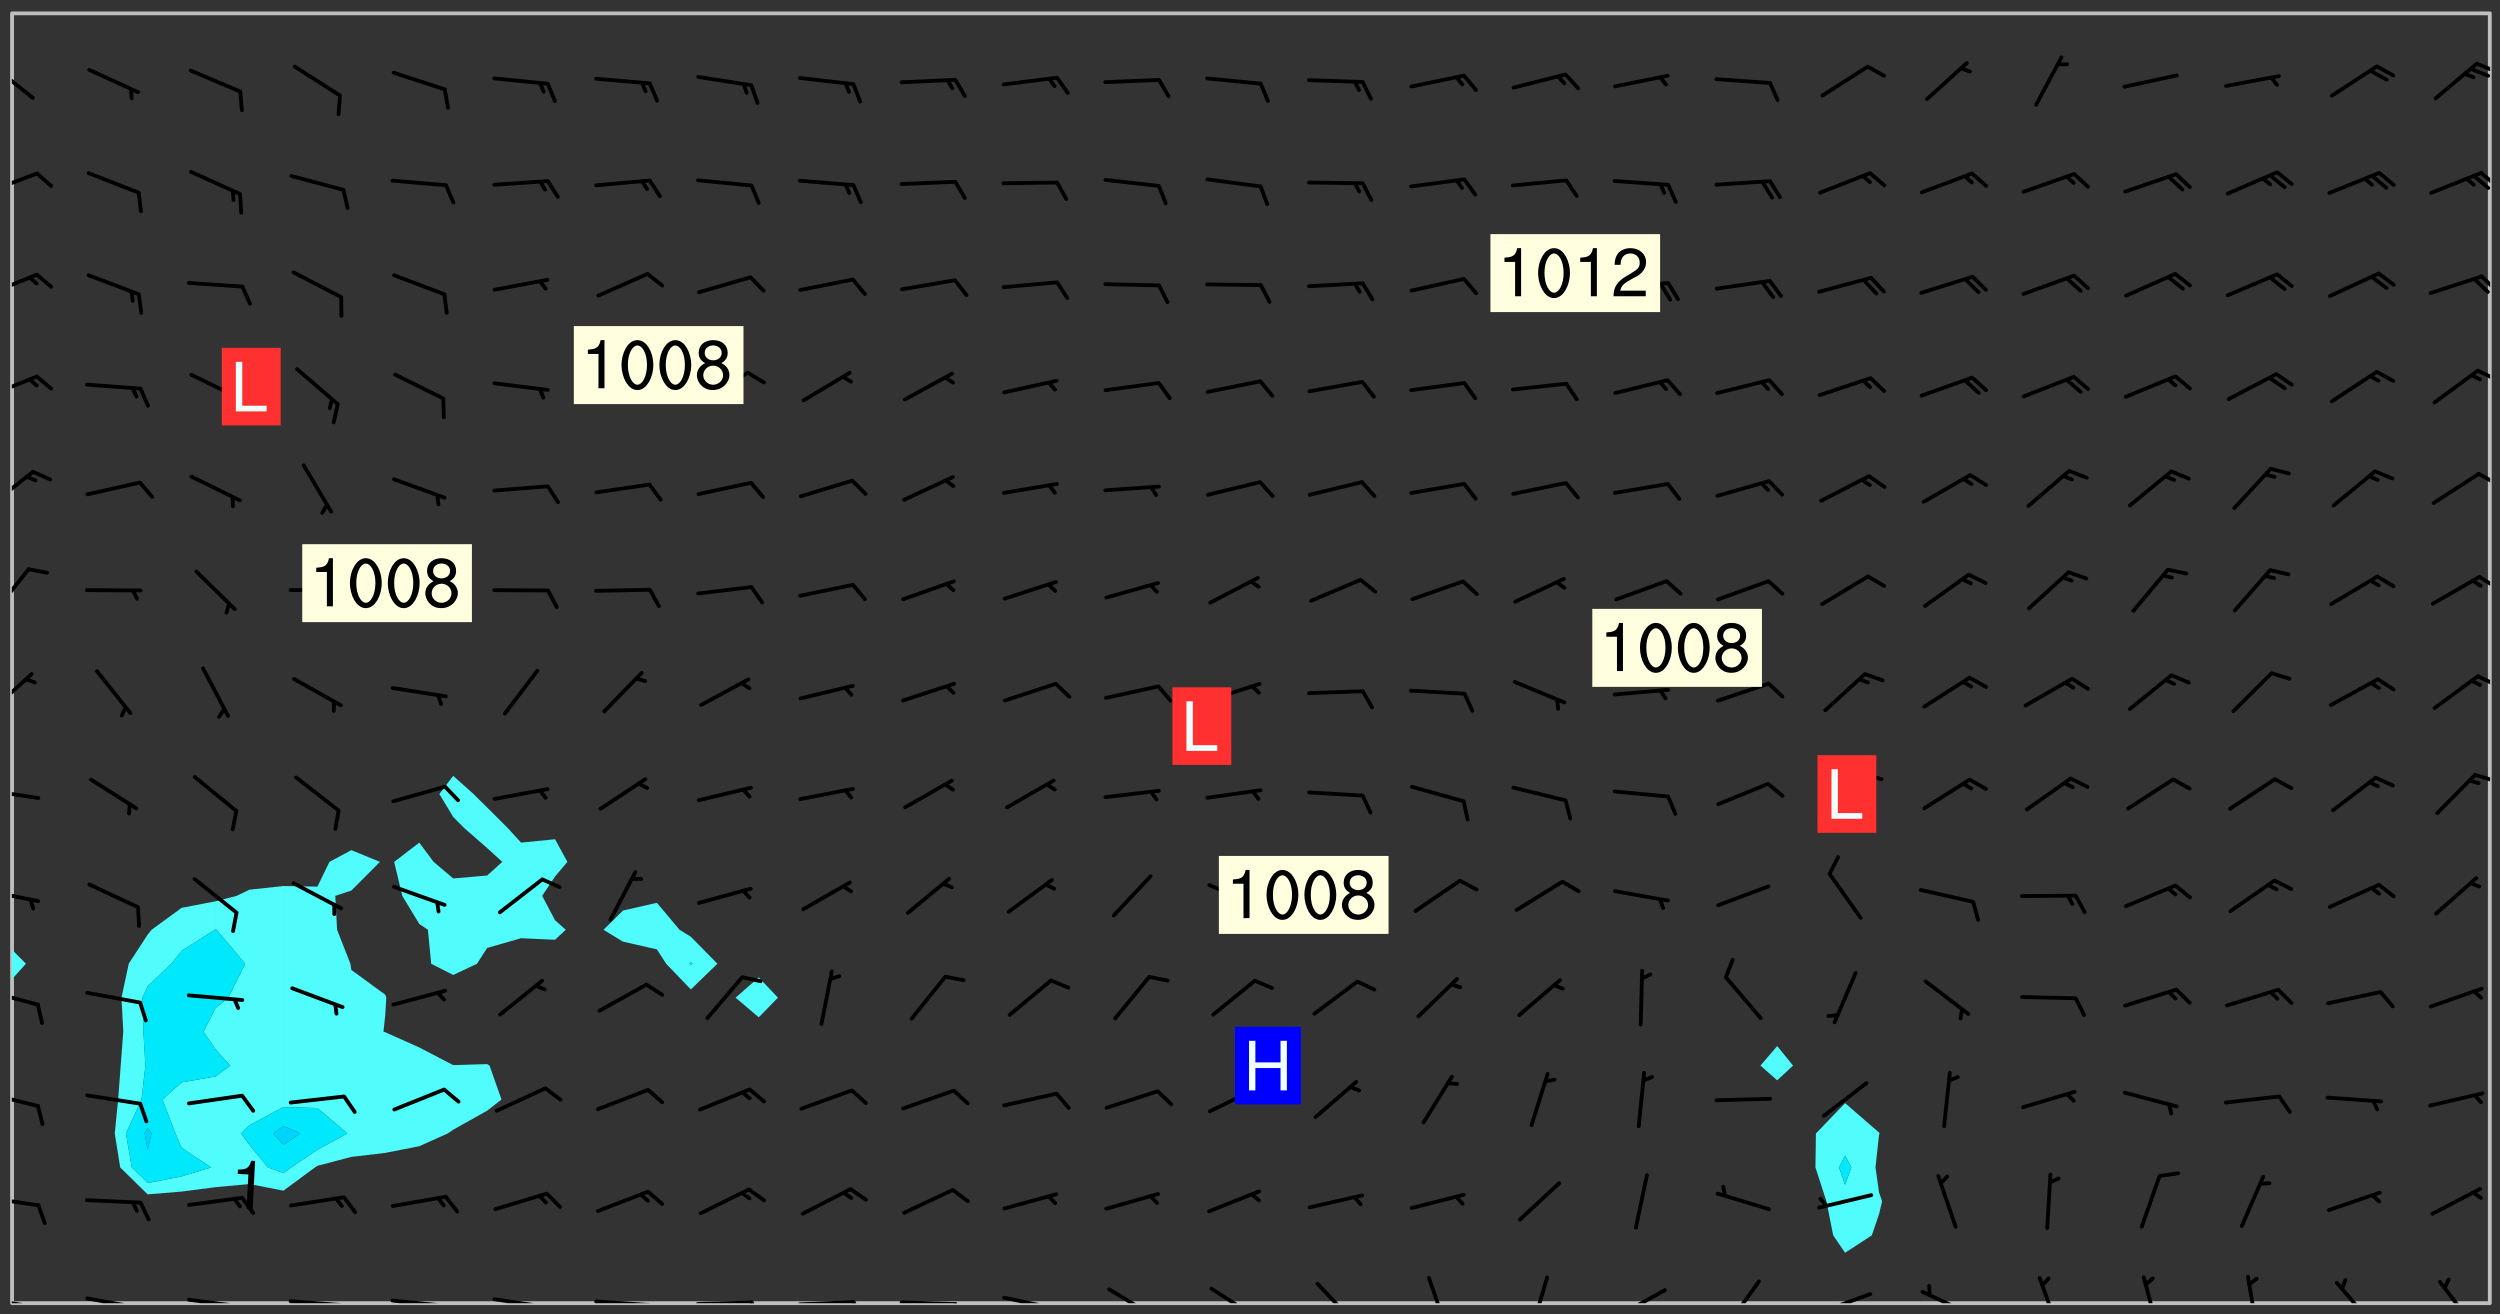 <svg xmlns="http://www.w3.org/2000/svg" role="img" xmlns:xlink="http://www.w3.org/1999/xlink" viewBox="142.45 309.95 326.84 171.84"><rect x="142.45" y="309.95" width="326.84" height="171.84" fill="#333333" stroke="none"/><defs><clipPath id="a"><path d="M144 437h1v43.328h-1zm0 0"/></clipPath><clipPath id="b"><path d="M144 311.672h1V435h-1zm0 0"/></clipPath><clipPath id="c"><path d="M144 311.672h324v168.656H144zm0 0"/></clipPath><clipPath id="d"><path d="M467 311.672h1v168.656h-1zm0 0"/></clipPath><clipPath id="e"><path d="M144 479h4v1.328h-4zm0 0"/></clipPath><clipPath id="f"><path d="M147 480h2v.328h-2zm0 0"/></clipPath><clipPath id="g"><path d="M153 479h9v1.328h-9zm0 0"/></clipPath><clipPath id="h"><path d="M160 480h2v.328h-2zm0 0"/></clipPath><clipPath id="i"><path d="M166 479h9v1.328h-9zm0 0"/></clipPath><clipPath id="j"><path d="M173 480h3v.328h-3zm0 0"/></clipPath><clipPath id="k"><path d="M180 479h8v1.328h-8zm0 0"/></clipPath><clipPath id="l"><path d="M187 480h2v.328h-2zm0 0"/></clipPath><clipPath id="m"><path d="M193 479h9v1.328h-9zm0 0"/></clipPath><clipPath id="n"><path d="M200 480h2v.328h-2zm0 0"/></clipPath><clipPath id="o"><path d="M206 479h9v1.328h-9zm0 0"/></clipPath><clipPath id="p"><path d="M213 480h3v.328h-3zm0 0"/></clipPath><clipPath id="q"><path d="M220 479h8v1.328h-8zm0 0"/></clipPath><clipPath id="r"><path d="M227 480h2v.328h-2zm0 0"/></clipPath><clipPath id="s"><path d="M233 479h8v1.328h-8zm0 0"/></clipPath><clipPath id="t"><path d="M240 479h3v1.328h-3zm0 0"/></clipPath><clipPath id="u"><path d="M246 479h9v1.328h-9zm0 0"/></clipPath><clipPath id="v"><path d="M253 479h3v1.328h-3zm0 0"/></clipPath><clipPath id="w"><path d="M260 479h8v1.328h-8zm0 0"/></clipPath><clipPath id="x"><path d="M267 480h2v.328h-2zm0 0"/></clipPath><clipPath id="y"><path d="M273 479h8v1.328h-8zm0 0"/></clipPath><clipPath id="z"><path d="M279 480h2v.328h-2zm0 0"/></clipPath><clipPath id="A"><path d="M287 478h7v2.328h-7zm0 0"/></clipPath><clipPath id="B"><path d="M300 478h7v2.328h-7zm0 0"/></clipPath><clipPath id="C"><path d="M314 477h6v3.328h-6zm0 0"/></clipPath><clipPath id="D"><path d="M329 476h3v4.328h-3zm0 0"/></clipPath><clipPath id="E"><path d="M342 476h3v4.328h-3zm0 0"/></clipPath><clipPath id="F"><path d="M353 478h8v2.328h-8zm0 0"/></clipPath><clipPath id="G"><path d="M353 480h3v.328h-3zm0 0"/></clipPath><clipPath id="H"><path d="M368 477h5v3.328h-5zm0 0"/></clipPath><clipPath id="I"><path d="M380 478h8v2.328h-8zm0 0"/></clipPath><clipPath id="J"><path d="M393 478h8v2.328h-8zm0 0"/></clipPath><clipPath id="K"><path d="M408 476h4v4.328h-4zm0 0"/></clipPath><clipPath id="L"><path d="M422 476h3v4.328h-3zm0 0"/></clipPath><clipPath id="M"><path d="M436 476h2v4.328h-2zm0 0"/></clipPath><clipPath id="N"><path d="M447 477h6v3.328h-6zm0 0"/></clipPath><clipPath id="O"><path d="M461 477h5v3.328h-5zm0 0"/></clipPath><clipPath id="P"><path d="M144 466h4v2h-4zm0 0"/></clipPath><clipPath id="Q"><path d="M144 452h4v3h-4zm0 0"/></clipPath><clipPath id="R"><path d="M144 439h4v3h-4zm0 0"/></clipPath><clipPath id="S"><path d="M144 426h4v3h-4zm0 0"/></clipPath><clipPath id="T"><path d="M144 412h4v3h-4zm0 0"/></clipPath><clipPath id="U"><path d="M465 411h3v2h-3zm0 0"/></clipPath><clipPath id="V"><path d="M144 397h3v7h-3zm0 0"/></clipPath><clipPath id="W"><path d="M466 398h2v2h-2zm0 0"/></clipPath><clipPath id="X"><path d="M144 384h3v7h-3zm0 0"/></clipPath><clipPath id="Y"><path d="M466 385h2v2h-2zm0 0"/></clipPath><clipPath id="Z"><path d="M144 371h4v6h-4zm0 0"/></clipPath><clipPath id="aa"><path d="M466 371h2v3h-2zm0 0"/></clipPath><clipPath id="ab"><path d="M144 358h4v5h-4zm0 0"/></clipPath><clipPath id="ac"><path d="M466 358h2v2h-2zm0 0"/></clipPath><clipPath id="ad"><path d="M144 345h4v4h-4zm0 0"/></clipPath><clipPath id="ae"><path d="M466 345h2v4h-2zm0 0"/></clipPath><clipPath id="af"><path d="M144 332h4v4h-4zm0 0"/></clipPath><clipPath id="ag"><path d="M466 332h2v3h-2zm0 0"/></clipPath><clipPath id="ah"><path d="M144 318h3v5h-3zm0 0"/></clipPath><clipPath id="ai"><path d="M466 318h2v2h-2zm0 0"/></clipPath><g id="aj" clip-path="url(#clip1)"><path fill="#fff" fill-opacity="0" fill-rule="evenodd" d="M0 0h1000v1000H0zm0 0"/><path fill="#d3d3d3" fill-opacity="0" fill-rule="evenodd" d="M162.152 355.867l-.234.293.059.234.117.172.176.234.293.348.113.059.117-.172.059-.234.176-.176.465-.176h.699l.234.293.289.816.059.176.176.23.352.234.699.699.172.176.234.348.234.41.289.582.41.465.23.234.234.176.117.23.176.293.172 1.164v.234l.059.289.059.117.117.117.348.41.117.172.176.176.176.234.117.172.172.352.059.234.234.406.234-.059-.176.176-.059.93h-.582l-.234-.113-.348.113-.117.117-.059.293-.059.176-.117.172-.465.293-.059.234-.059.113v.645l.059.172v.41l.059.059v.406l.059.406.117.176.059.059.23.641-.059.293v.699l-.059.582v.234l-.059.23-.055.352v1.922l.055.117h.426l-.367.117-.023.352.891 1.168 1.742.539 1.34.359v.539l.09.809.535.715 1.52.27.891-.086.09 1.164.535.18 1.16-.18 2.055-.984 1.16-.363 1.879-.176 1.695-.18-.18.719-1.516.086-1.25.09-.805.27-1.074.809.27.719.535.898-.18.625-.266.809.266 1.078.625.898.805.18 1.25-.18-.266.723.098.504.055.293v.172l.059.293v.406l.176.117.352.117h.406l.293-.176.113-.117.059-.117.117-.23.059-.176.352-.465.23-.176.176-.059.176.059.059.176.117.988.055.469.059.172.117.234.176.059.816.059h.289l.117.234.059.406.059.352v1.105l.117.293.117.348.289.699.176.352.582.754.352.176.172.059.469.234.641.465.348.234.293.176.293.055.23.062.816.348.293.176.113.172.352.352.117.176.523.641v.289l.059.352v.348l.059.352.059.289.117.059.172.059h.176l.582.234.176.117.176.289.176.234.113.234.293.23.117.117v.41l.059.055.289.234.234.117.059.117.117.172.059.117.23.234.059.176.234.059.117.059-.117.113-.059.117v.117l-.117.293-.117.289v.582l.176.117.117.059.059.117.117.117.113.059.176.348.059.352.059.406v.176l-.059.176-.117.699v.172l.117.176.293.293h.406l.176.117.117.172.117.293v.234h-.527l-.23-.234h-.234l-.176.059-.059.699.059.348.117.176.176.41.117.23.289.469.176.055h.523l.234.059.758.641.059.293v.234l.059.059.23.348v.352l-.117.172v.293l.293.289.293.176.172.059.293.176.293.117.582.406.289.234.293.176.219.16.016.012.23.176.641.523.176.234.117.176.176.176.113.172v.641l.117.176.469.117.582.117.234.059.23.113.293.117.113.059.586.352.289.172.176.062.176.055.176.059.699.352.289.176.234.055.289.176.234.117.641.406.293.117.172.059.234.059.41.059.23.059.234.117.059.172-.41.176.469.059.059.293.113.234.176.055.234.059.176.059.406.117.641.234.117.172.059.234v.176l-.059.117-.059.406.234.234.117.059.348.117.641.23.176.117.289.117.176.176.234.465.582 1.105.176.176.348.176.176.117.352.117 1.047.523.234.059.465.113.293.059.465.176.758.582.234.234.348.465.176.176.289.234.816.699.293.176.289.289.293.176.293.289.695.641.176.176.293.234.289.234.469.289.641.582.348.234.234.293.348.348.352.465.934.992.348.406.117.176.234.059.113.117.645.176.23.113.234.059.293.176.23.117.934.699.406.406.234.176.406.176.234.117.816.348.348.234.234.117.293.289.23.117.758.352.352.172.23.059.293.117.234.059.871.176h.816l.469.23.172.059.875.699.465.117.293.059.176.059.23.059.469.059.348.059.352.059.406.059h.293l.172.059v.23l.176.176h.293l.348.059.352.059.699.117h.641l.465-.234.293-.176.172-.117.41-.172.289-.176.934-.465.469-.293.523-.293.465-.172.465-.176 1.051-.465.289-.117.41-.117.289-.117.527-.176 1.516-.699.582-.348.289-.059.293-.059.348-.117.875-.23.352-.117h.113l.234-.059.875-.234.234-.059h.812l.352-.059.816-.117.172-.059.352-.055.293-.059.23-.059.816-.176.176-.059h.348l.234-.059.465-.117.758-.172.234-.059h.348l.41-.117.289-.059 1.285-.059h.289l.41-.059.23-.059h.176l.875-.117h.406l.41-.117h.348l.352-.113.871-.059h1.75l1.047.289.41.117.289.117.352.117.289.117 1.051.172.289.059h.293l.293.059.172.059.41.059.172.059.117.059h.117l.117.059.352.059h.113l.41.066 1.922.395 1.926.395 1.52.449 1.695.719 2.145.805 1.605-.719 1.43-.805 1.16-1.078 1.25-.449 3.035-.719 1.875-.359 2.145-1.348 2.234-1.254 2.5-1.258 1.695-.449 1.785-.18 1.16-.27.625.539 1.34-.27.715-.988.984-1.344.445-.18.805-.359 1.875-.539 1.785-.449 1.25-.27 1.16-.09 1.699-.09 1.961-.27 1.25-.09h.539l.625-.09h.891l2.145-.18 2.41-.18 2.59-.09 1.695.18 1.609.09 1.43.359 1.16.719 1.875.988 1.16 1.527.266.715.629.09.355.898.535.539.535 1.527 1.074.359h.535l-.805.535.09 1.707.715 2.695.891.805.895.988.715 1.258 1.785.539 1.52-.18.355 1.344 1.609-.805.98-.539.27.27.316-.215.219-.145.801.449.449-.359h.355l.535-.27.539-.719.535-.27.625-.988 1.16.449.84.371 1.395.617 1.695-.18h1.605l1.785.09.18-1.707.535-1.344.805.27.492.848.402.406-.09.539v.359l.715.449.711-.27h1.43l.359.988.445 1.258.715 1.344 1.25.629 1.695.629.715-.18.18-.539.98-.09.449.359.086 1.258-.266.629-.535.18v.539l.715.984.266.539.984.988.801 1.078-.266.359-.09.898-.625 2.332-.355 2.066-.09 1.793-.18.719-.09.539v1.438l-.98 1.883-.359 1.707-.535.898-.805 1.168-.266.539 2.055 1.254.086.359-.355.539-.09-.18v.809l.09 1.438-.445.715-1.074.094-.266.715.535.898.805.719 1.16.809 1.34.27.445.359-.355.449-1.789-.09-1.25-.449-.715-.719-.625-.09-.176 3.59-.188 1.309h89.359V311.703h-55.27v49.082l.762.125 3.289.543 2.023 2.836v2.754l2.352.332 2.348.332h4.051l-1.379 4.16-2.023.707-2.023.703-.543.344-2.594 1.617-.188.117-2.023-2.078-.73-2.742-2.672-2.078-1.375-3.5-.066-.082-1.957-2.672 2.75-1.418v-49.082H294.422v91.414l.117.031.133.012.074.074.105.047.09.059.086.059.09.059.297.297.059.09.031.117.027.117.016.137-.031.117-.059.09-.059.086-.043.105-.047.102-.027.121v.145l.176.27.148.148.074.086.074.074.043.105.062.09.059.086.043.105.059.09.047.102.043.105.059.086.117.18.074.074.062.086.059.09.043.105.059.09.059.086.062.09.059.09.043.102.117.18.074.074.059.086.074.074.09.059.105.047h.148l.133-.016.133.016.102-.047.074-.074.047-.102-.016-.133v-.148l-.047-.105-.027-.117-.047-.102-.027-.121-.043-.102-.062-.09-.043-.102-.043-.105-.031-.117-.016-.133-.012-.137.086-.059.059-.086.121-.031.043.105.016.133v.117l.059.102.059.09.09.059.148.148.059.09.043.105-.012.102.086.059.105.047.086.059.09.059.074.074-.117.027-.105.047-.086.059-.074.074-.059.09-.062.086-.027.121-.047.102-.043.105-.031.117-.012.133-.016.133v.148l.027.117.047.105.043.102.059.09.074.074.09.059.074.074.09.059.059.09.043.105.047.102.117.031.133.016h.148l.117-.031.105.043.043.105.047.102.027.121L299.5 410l.027.117.031.121.027.117.105.043.102.047.133-.016.148.148.062.086.074.074.07.074.09.062.105.043.102.043.117.031.137.016.117-.031.074-.074.027-.117-.012-.133-.031-.121-.027-.117.043-.105h.117l.09.062.117.027h.148l.133.016h.148l.133.016.133-.016h.148l.133-.016.133-.012.137.012.117-.027.133-.016.191-.059-.059.176-.016.133-.027.121-.016.133-.059.086-.133.016-.105.047-.105.043-.117.031-.117.027-.266.031h-.148l-.133.016-.074.074.059.086.148.148.117.18.074.07.09.062.09.059.086.059.09.059.102.043.105.062.105.043.086.059.105.047.102.043.18.117.059.09-.043.102-.047.105.016.133.223.223.059.09.043.102.031.121.043.102.016.133.031.117.012.137.031.117.148.148.102.043.105.043.117.031.133.016.137.016h.117l.117-.031.09-.059.043-.105.047-.102.043-.105.031-.117.012-.133v-.148l-.012-.133-.016-.133-.031-.117-.043-.105-.047-.105-.043-.102-.043-.105-.016-.133.016-.133.027-.117.031-.117.027-.121.047-.102.09-.059.086-.062.074-.074.09-.059.223-.223.059-.086.074-.074.117-.18.059-.086v-.148l-.074-.074-.102-.047-.105-.043-.102-.043-.059-.09-.047-.105-.027-.117.09-.059.117-.031.102-.043.18-.117.148-.148.012-.133-.012-.105-.09-.059-.133.016h-.148l-.133.016-.133-.016-.121-.031-.086-.059-.074-.074-.059-.09-.062-.086-.117-.18-.059-.086.031-.121.086-.059.121-.031.059-.086v-.121l-.031-.117-.059-.09-.059-.086-.047-.105-.027-.117-.016-.133.059-.09.074-.074.09-.059.117-.18.074-.074.059-.086.148-.148.121-.031.133-.016.133.016.074.074.043.105.016.133-.031.117-.117.031-.133.012-.148.148-.043.105-.047.102-.027.121-.031.117v.148l.031.117.043.105.059.09.074.07.074.074.117.031.121.027.117-.027.133-.016h.117l.09.059.074.074.047.105.059.086.102.047.133.016.105.043.086.059-.012.105-.074.074-.18.117-.059.09-.09.059-.07.074-.074.074-.062.09-.027.117-.016.133.016.133-.016.133v.148l.016.133.027.117.031.121.074.074.09.059.086.059.09.059.117.031v.086l-.102.047-.09.059-.266.031-.117.027h-.148l-.105.043-.102.047-.059.09-.062.234-.012.133-.031.121-.016.133v.293l-.012.133.012.137.016.133.133.016.133.012.121.031.086.059.074.074.047.105.043.102.016.133v.445l-.016.133v.445l.031.266.027.117.016.133.031.117.086.211.031.266v.148l-.031.117-.027.117-.031.121-.027.117-.031.117-.031.121-.012.133-.016.133.09.059.117-.031.102.016.047.105-.031.266v.441l-.043.105-.047.105-.043.102-.043.105-.059.086-.031.121-.043.117-.031.117-.016.133.016.133.059.09.105.047.086.059.059.086-.012.137-.031.117-.043.102v.445l-.016.133v.148l-.031.117-.043.105-.027.117-.047.105-.043.102-.031.121-.027.117-.031.133-.031.117-.027.117-.043.105-.031.117-.031.121-.012.133-.016.133v.297l.027.117v.148l.047.398.027.117.059.09.121.031h.148l.133-.016.059.09v.117l-.059.09-.09.059-.102.043-.105.047-.09.059-.086.059-.137.016-.117-.031-.133-.016-.102.047-.062.086-.012.137-.016.133-.031.117-.027.117-.016.133-.031.121v.297l.016.133.031.117v.148l.012.133v.148l-.027.117-.047.102-.027.121-.031.117-.059.09-.074.074-.102.043-.105.047-.117.027-.121.031-.102-.047.059-.086.105-.047.027-.117.031-.117.027-.121.031-.117v-.148l.016-.133-.031-.117-.043-.105-.105.016-.074.074-.102.043-.09.062-.074.074-.043.102-.016.133-.031.117L304.25 426l-.031.117-.027.117-.031.121-.027.117-.031.117-.043.105-.09.059h-.09l-.117-.031-.031-.086.016-.137-.031-.117v-.148l-.012-.133v-.148l-.062-.234-.027-.121-.043-.102-.047-.105-.059-.086-.059-.09-.043-.105-.062-.086-.148-.148-.07-.074-.105-.047-.105-.043-.102-.043-.297-.297-.09-.074-.086-.059-.105-.043-.09-.062-.086-.059-.105-.043-.09-.059-.086-.062-.074-.07-.105-.047-.086-.059-.105-.043-.09-.062-.102-.043-.105-.043-.086-.059-.105-.047-.105-.043-.102-.047-.09-.059-.102-.043-.105-.043-.09-.062-.117-.027-.133-.016-.133.016H299.75l-.133.016-.117-.031-.09-.059-.074-.074-.09-.059-.102-.047h-.148l-.121-.027-.102-.043-.074-.074-.117-.18-.09-.059-.102-.043-.09-.062-.105-.043-.09-.059-.086-.059-.105-.047-.059-.086-.059-.09-.043-.105-.047-.102-.074-.074-.086-.059-.074-.074-.09-.059-.223-.223-.043-.105-.031-.266.105-.043h.145l.105.043.074.074.09.059.086.059.105.047.09.059.148.148.07.074.148.148.062.086.074.074.086.059.074.074.09.062.09.059.086.059.27.176.102.047.105.043.102.043.047-.074.059-.086.074-.074.07-.074.105.043.074.074.059.09.043.102.047.105.043.105.121.027.117-.027.074-.09.043-.105.059-.09.074-.074.105-.043.117-.027.133.012.09.059.148.148.059.09.043.105.047.102.043.105.043.102.105.047.105.043.133.016.086-.059.059-.09.074-.074.105-.043.117.027.105.047.102.043.105.043.102.047.18.117v.117l-.016.133.016.133.016.137.059.086.102.047.121.027.117.031h.148l.117-.031.059-.09.18-.117.059-.09.074-.074.059-.086.117-.18.18-.117.117.031.09.059.043.074-.016.133v.117l.09.059h.148l.133-.016.133-.012.266-.031.105-.043.117-.031.121-.027.074-.074.07-.074.062-.09-.016-.105-.047-.102-.102-.043-.105-.016-.117.027-.266.031h-.148l-.074-.074-.09-.059-.117-.031-.117-.027-.133-.016h-.148l-.133.016h-.297l-.105-.047-.148-.148-.043-.102-.059-.09.223-.223.086-.059.105-.043.117-.031.133-.016.133.016.137.016.102.043.133-.012.09-.062.102-.043.062-.09-.047-.102-.09-.059-.117-.031-.102-.043-.059-.09-.062-.09v-.117l.016-.133.105-.047.074-.07v-.121l-.09-.059-.031-.117.09-.059.074-.074.043-.105.059-.09.047-.102.016-.133v-.148l-.047-.105-.043-.102-.09-.059-.133-.016-.102-.043-.137-.016-.117-.031h-.445l-.133-.016-.133-.012-.133-.016-.117-.031h-.148l-.133-.016-.133-.012-.266-.031-.121-.043-.086-.059-.074-.074v-.148l.012-.133.105-.047.102-.043.133-.016h.152l.133-.016h.293l.121.031.102.043.09.059.234.062.121-.047.09-.059.102-.043.133-.016.105.043.102.047.133.012.121-.027h.145l.121-.031.117-.027.105-.047.074-.074.086-.059.148-.148.059-.086.047-.105.027-.117.016-.105-.102-.043-.09-.059-.117-.031-.105-.043-.09-.062-.074-.086-.074-.074-.102-.043-.105-.047-.102-.043-.059-.09-.047-.102-.086-.211-.062-.086-.059-.09-.074-.074-.086-.059h-.27l-.117.031-.09.059-.102.043-.133.016-.105-.016-.027-.117-.062-.09-.117-.031-.102-.043-.148-.148-.031-.117-.016-.105.074-.074.18-.117.117-.027.117-.031.137.016.102.043.105.043.102.047.105.043.117.031.133.016.117.027.133.016.105-.016.09-.059-.074-.074-.105-.043-.074-.074-.074-.09-.148-.148-.086-.059-.09-.059-.074-.074-.09-.059-.102-.047-.121-.027-.102-.047-.105-.043-.117-.031-.102-.043-.121-.031h-.148l-.117.031-.105.043-.086.062-.18.117-.086.059-.09.059-.105.047-.086.059-.105.043-.102.043-.105.047-.074.074-.059.09-.059.086-.047.105-.059.086-.074.074-.133-.012-.117-.031h-.117l-.074.074-.09.059-.074.074-.09.059-.086.059-.105.047-.102.043-.137.016-.102-.043-.148-.148-.105-.047h-.086l-.105.047-.102.043-.121.031-.117-.031-.074-.074v-.117l.031-.121.074-.07.059-.09.074-.074.117-.031.105-.043h.293l.133-.016.137-.016.102-.043.09-.059.102-.047.09-.059.133-.012.09.059.133.012.09-.059.086-.059.105-.043.09-.059.086-.062.09-.059.148-.148.059-.086.059-.09.105-.043.133-.016.117.027.121.031.059-.059.059-.09.031-.266.027-.117.105.012.133.016.102-.043.09-.059.059-.09.074-.074.059-.09.047-.102.012-.133-.012-.133-.047-.105-.148-.148-.059-.09-.059-.086-.043-.105v-.445l.016-.133v-.148l.012-.133-.059-.059-.09.059-.102-.043-.18-.117-.086-.059-.062-.09-.059-.09-.074-.074-.086-.059-.121.031-.102.012-.105.047-.086.059-.105.043-.148.148-.09.059-.086.059-.09.062-.105.043-.133.016v-.121l.105-.043.117-.031.074-.07.043-.105v-.148l-.027-.117-.148-.148-.133-.016h-.148l-.117.031-.105.043-.102.043-.09.062-.117.027-.074-.074.012-.133-.043-.102-.043-.105-.09-.059-.117.027-.121.031-.117.031-.102.043-.121.031-.102.043-.105.043-.09.059-.102.016v-.117l.016-.133-.059-.09-.074.043-.148.148-.059.09-.074.074-.047.105-.043.102-.074.074-.059.09-.074.074-.059.086-.074.074-.09.062-.074.07-.074.074-.102.016-.133.016-.105-.043v-.121l.148-.148.043-.102.059-.09.047-.102.043-.105.059-.09.031-.117.043-.102.031-.121.027-.117.047-.105.043-.102.043-.105.074-.07.09-.062.09-.059.102-.043h.297l.266-.031.105-.043-.074-.074-.117-.031-.105-.043-.09-.059-.102-.047-.09-.059-.102-.043-.105-.043-.09-.062-.086-.059-.105-.043-.102-.043-.121-.031-.117-.031-.102-.043L297.5 410.25l-.102-.043-.09-.059-.043-.105-.016-.133.102-.043.133-.016.137.016.133-.016.102-.043.059-.09.016-.105-.09-.059-.074-.074-.102-.043-.09-.059-.148-.148-.043-.105-.016-.133v-.293l-.059-.09-.09-.059-.074-.074-.043-.105-.031-.117-.059-.09-.074-.074-.117-.027-.074-.074-.09-.059-.09-.062-.086-.059-.074-.074-.059-.086-.047-.105-.086-.059-.148-.148-.195-.059-.133.016-.102.043-.074.074-.047.102-.043.105-.059.09-.059.086-.297.297-.09.059h-.086l-.062-.086-.043-.105.031-.117.059-.09.027-.117-.012-.133-.09-.062-.105.047-.117.027-.117.031-.27.176-.102.047-.117.027-.105.047-.09.059-.102.043-.059-.086-.047-.105.016-.133.047-.105.07-.074.074-.07.059-.09v-.148l-.043-.105h-.238l-.102.047-.031.117-.027.117-.031.121-.074.043-.133.016-.074-.047-.043-.102-.043-.105-.047-.102-.043-.105-.121.031-.102.043-.133.016-.117.031-.105.043-.09.059-.102.047-.121.027-.133.016-.102-.043-.059-.09-.047-.105-.043-.102-.043-.105v-.117l.059-.09.086-.059.18-.117.102-.047.105-.043.105-.059.102-.043.09-.062.102-.043.105-.059.102-.047.09-.059.105-.043.102-.043.09-.062.102-.043.137-.016.117.031.102.043.121.031.102.043.105.047.102.043.105.043.102.047.105.043.102.043.105.047.086.059.105.043.117.031.105.043.102.047.09.059.105.043.102.043.105.047.117.027.102.047.121.027h.148l.086-.059.016-.102.059-.09-.027-.117-.074-.074-.117-.18-.074-.074-.09-.074-.18-.117-.086-.059-.105-.043-.102-.047-.27-.176-.059-.09-.074-.074-.059-.09-.043-.102-.031-.117-.016-.137v-.562l-.012-.133-.016-.133-.031-.117-.016-.133-.012-.133-.031-.121-.223-.223-.059-.086-.016-.105.031-.117.133-.016v-91.414H172.992v1.453l-.059.234-.352 1.051-.172.523-.117.348-.176.41-.117.172-.234.293-.23.059h-.352l-.117.059-.23.406v.293l.117.176.23.23.117.234.641.758.293.465.176.234.23.352.234.348.641.816.176.465.172.41.117.695.176.469.117 1.398.059.465v.875l.117 1.047v4.781l-.059.465-.352 1.281-.176.523-.113.41-.352.93L172.934 336l-.234.582-.117.176-.172.348-.176.406-.352.816-.059.293-.113.293-.117.289-.059.176-.117.875-.059.406-.059.117-.059.176-.059.172-.23.527-.117.172v.234l-.117.234-.059.172-.176.586v.289l-.059.176v.293l-.059.113-.059.527v.172l-.055.234v2.621l-.176.816-.117.176-.176.234-.117.172-.113.234-.586.934-.23.289-.293.465-.176.234-.289.352-.352.699-.113.23-.176.41-.176.23-.406.527-.816.699-.293.172-.289.234-.176.117-.176.176-.523.406-.527.176-.172.176-.234.055-.641.176h-.758m12.211 31.023l-1.074.449.359.895 1.25-.715.445-.539-.98-.09"/><path fill="#d3d3d3" fill-opacity="0" fill-rule="evenodd" d="M201.508 416.598h-.895l.449.629.98.359.805-.09.445-.988-.176.09-.715-.355-.895.355m154.621 59.07l-.059-.523v-.293l.113-.293.059-.23.469-.469h.113l.117-.113.117-.059h.176l.234-.059h.348l.234.059.117.059.23.172.059.176.117.582v.293l-.117.176-.172.289-.176.176-.527.523-.23.234-.117.059h-.176l-.117-.059-.406-.293-.176-.117-.117-.059-.059-.113-.055-.117m6.641-10.957l-.059-.172v-1.109l.059-.172.176-.059.172-.059h.176l.234-.059.117.059.059.699-.059.172-.117.176-.117.059-.234.523-.113.059h-.234l-.059-.117m9.613-14.391l-.117-.176v-.699l.293-.875.117-.172.176-.352.113-.23.117-.293.352-.758.117-.23.172-.234h.176l.117-.059h.641l.117.059.234.234.172.113.352.293.117.117.113.176v.113l.117.059.117.117v.699l-.059.176v.23l-.059.176-.348 1.051-.117.23-.117.234-.117.059-.23.234-.641.289h-.875l-.41-.117-.641-.465"/><path fill="none" stroke="#bebebe" stroke-linecap="round" stroke-linejoin="round" stroke-miterlimit="10" stroke-width=".5" d="M467.957 311.695H144.027v168.625h323.93v-168.625"/><g clip-path="url(#a)"><path fill="#fff" fill-opacity="0" fill-rule="evenodd" d="M144 475.891v4.438h.004H144v-42.344 37.906"/></g><g clip-path="url(#b)"><path fill="#fff" fill-opacity="0" fill-rule="evenodd" d="M144 431.508v2.594-122.43h.004H144v119.836"/></g><path fill="#50fcfc" fill-rule="evenodd" d="M144 434.102v3.883l.004-.004v-3.879H144"/><g clip-path="url(#c)"><path fill="#fff" fill-opacity="0" fill-rule="evenodd" d="M144.004 480.328v-42.348l1.84-2.035-1.84-1.844V311.672h44.379v109.422l-2.863 1.535-1.574 3.234-4.438-.078-4.441.477-1.676.809-2.762.711-4.438.859-3.922 2.867-.516.637-2.473 3.801-.949 4.438.234 4.438-.336 4.441-.336 4.438-.441 4.438.711 4.438 3.59 3.523 4.438-.363 4.438-.578 4.438-.406 4.441.863 4.125-3.039.312-.211 4.438-1.164 4.438-.523 4.441-.875 3.719-1.664.719-.492 4.438-2.488 1.879-1.457-1.562-4.438-.316-.195-4.438.133-4.438-2.312-4.441-1.984-.238-.082.238-2.188.133-2.25-.133-.387-4.438-3.242-.121-.809-1.742-4.438-.238-4.438 2.102-.691 3.742-3.75-3.742-1.535V311.672h13.316v99.711l-1.809 2.371 1.809 3.004 1.422 1.434 3.016 2.629 1.977 1.809-1.977 1.785-4.438.383-2.559-2.168-1.879-2.516-3.281 2.516 1.062 4.441 2.219 3.668 1.133.77.426 4.438 2.879 1.469 3.109-1.469 1.328-2.066 4.438-1.27 4.441.199 1.395-1.301-1.395-1.25-1.684-3.188 1.684-2.531 1.609-1.91-1.609-2.961-4.441.441-1.754-1.918-2.684-2.672-1.781-1.766-2.656-2.371v-99.711h26.629v116.305l-4.438 1.016-2.543 2.516 2.543 1.547 4.438 1.016 1.211 1.875 3.227 3.363 3.473-3.363-3.473-3.531-1.477-.906-2.961-3.531V311.672h13.316v126.055l-3.027 2.656 3.027 2.566 2.512-2.566-2.512-2.656V311.672h133.148v135.035l-2.188 2.555 2.188 1.926 2.074-1.926-2.074-2.555V311.672h8.879v142.5l-3.816 3.965-.062 4.438 1.438 4.441.883 4.438 1.559 2.277 3.492-2.277.945-2.77.398-1.668-.398-1.176-.465-3.266.465-4.27.074-.168-.074-.121-4.438-3.844v-142.5h84.324v168.656H144.004"/></g><path fill="#50fcfc" fill-rule="evenodd" d="M145.844 435.945l-1.84 2.035v-3.879l1.84 1.844m12.32 26.629l-.711-4.438.441-4.438.336-4.438.336-4.441-.234-4.438.949-4.438 2.473-3.801.516-.637 3.922-2.867 4.438-.859v3.691l-.109.035-4.328 2.75-1.359 1.688-3.078 2.945-.684 1.492.125 4.438.258 4.441-.496 4.438-2.043 4.438.762 4.438 2.078 2.043 4.438-.871 3.848-1.172L166.191 460l-.797-1.863-1.707-4.438 2.504-2.242 4.438-.777 1.938-1.418-1.938-2.109-1.574-2.332 1.574-3.098 1.668-1.34 2.207-4.438-3.715-4.438-.16-.035v-3.691l2.762-.711 1.676-.809 4.441-.477v28.895l-4.441 2.367-1.102 1.09 1.102 1.508 2.422 2.93 2.02.75 1.012-.75 3.426-2.316 3.918-2.121-3.918-3.328-4.438-.129v-28.895l4.438.078 1.574-3.234 2.863-1.535 3.742 1.535-3.742 3.75-2.102.691.238 4.438 1.742 4.438.121.809 4.438 3.242.133.387-.133 2.25-.238 2.188.238.082 4.441 1.984 4.438 2.312 4.438-.133.316.195 1.562 4.438-1.879 1.457-4.438 2.488-.719.492-3.719 1.664-4.441.875-4.438.523-4.438 1.164-.312.211-4.125 3.039-4.441-.863-4.438.406-4.438.578-4.438.363-3.59-3.523"/><path fill="#00e8fc" fill-rule="evenodd" d="M159.676 462.574l-.762-4.438 2.043-4.438.496-4.438-.258-4.441-.125-4.438.684-1.492v18.523l-.402.723.402 2.148.516-2.148-.516-.723v-18.523l3.078-2.945 1.359-1.688 4.328-2.75.109-.035.16.035 3.715 4.438-2.207 4.438-1.668 1.34-1.574 3.098 1.574 2.332 1.938 2.109-1.938 1.418-4.438.777-2.504 2.242 1.707 4.438.797 1.863 3.848 2.574-3.848 1.172-4.438.871-2.078-2.043"/><path fill="#00d4fc" fill-rule="evenodd" d="M161.754 460.285l-.402-2.148.402-.723.516.723-.516 2.148"/><path fill="#00e8fc" fill-rule="evenodd" d="M175.066 459.645l-1.102-1.508 1.102-1.09 4.441-2.367v2.48l-1.371.977 1.371 1.457 2.211-1.457-2.211-.977v-2.48l4.438.129 3.918 3.328-3.918 2.121-3.426 2.316-1.012.75-2.02-.75-2.422-2.93"/><path fill="#00d4fc" fill-rule="evenodd" d="M179.508 459.594l-1.371-1.457 1.371-.977 2.211.977-2.211 1.457"/><path fill="#50fcfc" fill-rule="evenodd" d="M195.043 427.07l-1.062-4.441 3.281-2.516 1.879 2.516 2.559 2.168 4.438-.383 1.977-1.785-1.977-1.809-3.016-2.629-1.422-1.434-1.809-3.004 1.809-2.371 2.656 2.371 1.781 1.766 2.684 2.672 1.754 1.918 4.441-.441 1.609 2.961-1.609 1.91-1.684 2.531 1.684 3.188 1.395 1.25-1.395 1.301-4.441-.199-4.438 1.27-1.328 2.066-3.109 1.469-2.879-1.469-.426-4.438-1.133-.77-2.219-3.668m28.848 5.984l-2.543-1.547 2.543-2.516 4.438-1.016 2.961 3.531 1.477.906v3.328l-.184.203.184.191.199-.191-.199-.203v-3.328l3.473 3.531-3.473 3.363-3.227-3.363-1.211-1.875-4.438-1.016"/><path fill="#00e8fc" fill-rule="evenodd" d="M232.766 436.137l-.184-.191.184-.203.199.203-.199.191"/><path fill="#50fcfc" fill-rule="evenodd" d="M241.645 442.949l-3.027-2.566 3.027-2.656 2.512 2.656-2.512 2.566m133.148 8.238l-2.188-1.926 2.188-2.555 2.074 2.555-2.074 1.926m6.438 15.828l-1.438-4.441.062-4.438 3.816-3.965v6.852l-.797 1.551.797 2.273.816-2.273-.816-1.551v-6.852l4.438 3.844.074.121-.074.168-.465 4.27.465 3.266.398 1.176-.398 1.668-.945 2.77-3.492 2.277-1.559-2.277-.883-4.438"/><path fill="#00e8fc" fill-rule="evenodd" d="M383.672 464.848l-.797-2.273.797-1.551.816 1.551-.816 2.273"/><g clip-path="url(#d)"><path fill="#fff" fill-opacity="0" fill-rule="evenodd" d="M467.996 480.328H468V311.672h-.004H468v168.656h-.004"/></g><path fill="#fff" fill-opacity="0" fill-rule="evenodd" d="M171.387 469.641l5.832.297.508-9.949-5.836-.293-.504 9.945"/><path fill-rule="evenodd" d="M175.293 461.703l.508.023-.32 6.289-.785-.043.23-4.48-1.391-.07.031-.555.562-.039.254-.039.234-.078.211-.133.184-.199.156-.289.125-.387"/><g clip-path="url(#e)"><path fill="none" stroke="#000" stroke-linecap="round" stroke-linejoin="round" stroke-miterlimit="10" stroke-width=".5" d="M147.461 480.945l-6.922-1.234"/></g><g clip-path="url(#f)"><path fill="none" stroke="#000" stroke-linecap="round" stroke-linejoin="round" stroke-miterlimit="10" stroke-width=".5" d="M147.461 480.945l.754 2.336"/></g><g clip-path="url(#g)"><path fill="none" stroke="#000" stroke-linecap="round" stroke-linejoin="round" stroke-miterlimit="10" stroke-width=".5" d="M160.773 480.953l-6.914-1.25"/></g><g clip-path="url(#h)"><path fill="none" stroke="#000" stroke-linecap="round" stroke-linejoin="round" stroke-miterlimit="10" stroke-width=".5" d="M160.773 480.953l.746 2.34"/></g><g clip-path="url(#i)"><path fill="none" stroke="#000" stroke-linecap="round" stroke-linejoin="round" stroke-miterlimit="10" stroke-width=".5" d="M174.113 480.785l-6.965-.914"/></g><g clip-path="url(#j)"><path fill="none" stroke="#000" stroke-linecap="round" stroke-linejoin="round" stroke-miterlimit="10" stroke-width=".5" d="M174.113 480.785l.859 2.301"/></g><g clip-path="url(#k)"><path fill="none" stroke="#000" stroke-linecap="round" stroke-linejoin="round" stroke-miterlimit="10" stroke-width=".5" d="M187.449 480.598l-7.008-.535"/></g><g clip-path="url(#l)"><path fill="none" stroke="#000" stroke-linecap="round" stroke-linejoin="round" stroke-miterlimit="10" stroke-width=".5" d="M187.449 480.598l.984 2.246"/></g><g clip-path="url(#m)"><path fill="none" stroke="#000" stroke-linecap="round" stroke-linejoin="round" stroke-miterlimit="10" stroke-width=".5" d="M200.758 480.676l-6.992-.695"/></g><g clip-path="url(#n)"><path fill="none" stroke="#000" stroke-linecap="round" stroke-linejoin="round" stroke-miterlimit="10" stroke-width=".5" d="M200.758 480.676l.93 2.27"/></g><g clip-path="url(#o)"><path fill="none" stroke="#000" stroke-linecap="round" stroke-linejoin="round" stroke-miterlimit="10" stroke-width=".5" d="M214.051 480.852l-6.949-1.043"/></g><g clip-path="url(#p)"><path fill="none" stroke="#000" stroke-linecap="round" stroke-linejoin="round" stroke-miterlimit="10" stroke-width=".5" d="M214.051 480.852l.816 2.312"/></g><g clip-path="url(#q)"><path fill="none" stroke="#000" stroke-linecap="round" stroke-linejoin="round" stroke-miterlimit="10" stroke-width=".5" d="M227.395 480.566l-7.008-.477"/></g><g clip-path="url(#r)"><path fill="none" stroke="#000" stroke-linecap="round" stroke-linejoin="round" stroke-miterlimit="10" stroke-width=".5" d="M227.395 480.566l1.004 2.242"/></g><g clip-path="url(#s)"><path fill="none" stroke="#000" stroke-linecap="round" stroke-linejoin="round" stroke-miterlimit="10" stroke-width=".5" d="M240.719 480.238l-7.027.18"/></g><g clip-path="url(#t)"><path fill="none" stroke="#000" stroke-linecap="round" stroke-linejoin="round" stroke-miterlimit="10" stroke-width=".5" d="M240.719 480.238l1.207 2.137"/></g><g clip-path="url(#u)"><path fill="none" stroke="#000" stroke-linecap="round" stroke-linejoin="round" stroke-miterlimit="10" stroke-width=".5" d="M254.031 480.188l-7.02.285"/></g><g clip-path="url(#v)"><path fill="none" stroke="#000" stroke-linecap="round" stroke-linejoin="round" stroke-miterlimit="10" stroke-width=".5" d="M254.031 480.188l1.238 2.117"/></g><g clip-path="url(#w)"><path fill="none" stroke="#000" stroke-linecap="round" stroke-linejoin="round" stroke-miterlimit="10" stroke-width=".5" d="M267.348 480.434l-7.023-.211"/></g><g clip-path="url(#x)"><path fill="none" stroke="#000" stroke-linecap="round" stroke-linejoin="round" stroke-miterlimit="10" stroke-width=".5" d="M267.348 480.434l1.086 2.199"/></g><g clip-path="url(#y)"><path fill="none" stroke="#000" stroke-linecap="round" stroke-linejoin="round" stroke-miterlimit="10" stroke-width=".5" d="M280.59 481.051l-6.879-1.445"/></g><g clip-path="url(#z)"><path fill="none" stroke="#000" stroke-linecap="round" stroke-linejoin="round" stroke-miterlimit="10" stroke-width=".5" d="M279.59 480.84l.34 1.18"/></g><g clip-path="url(#A)"><path fill="none" stroke="#000" stroke-linecap="round" stroke-linejoin="round" stroke-miterlimit="10" stroke-width=".5" d="M293.473 482.145l-6.016-3.629"/></g><g clip-path="url(#B)"><path fill="none" stroke="#000" stroke-linecap="round" stroke-linejoin="round" stroke-miterlimit="10" stroke-width=".5" d="M306.734 482.234l-5.906-3.812"/></g><g clip-path="url(#C)"><path fill="none" stroke="#000" stroke-linecap="round" stroke-linejoin="round" stroke-miterlimit="10" stroke-width=".5" d="M319.504 482.887l-4.816-5.113"/></g><g clip-path="url(#D)"><path fill="none" stroke="#000" stroke-linecap="round" stroke-linejoin="round" stroke-miterlimit="10" stroke-width=".5" d="M331.562 483.648l-2.305-6.641"/></g><g clip-path="url(#E)"><path fill="none" stroke="#000" stroke-linecap="round" stroke-linejoin="round" stroke-miterlimit="10" stroke-width=".5" d="M342.738 483.699l1.977-6.742"/></g><g clip-path="url(#F)"><path fill="none" stroke="#000" stroke-linecap="round" stroke-linejoin="round" stroke-miterlimit="10" stroke-width=".5" d="M353.973 482.039l6.137-3.422"/></g><g clip-path="url(#G)"><path fill="none" stroke="#000" stroke-linecap="round" stroke-linejoin="round" stroke-miterlimit="10" stroke-width=".5" d="M354.867 481.543l-1.031-.668"/></g><g clip-path="url(#H)"><path fill="none" stroke="#000" stroke-linecap="round" stroke-linejoin="round" stroke-miterlimit="10" stroke-width=".5" d="M368.305 483.18l4.105-5.703"/></g><g clip-path="url(#I)"><path fill="none" stroke="#000" stroke-linecap="round" stroke-linejoin="round" stroke-miterlimit="10" stroke-width=".5" d="M380.371 481.531l6.602-2.406"/></g><g clip-path="url(#J)"><path fill="none" stroke="#000" stroke-linecap="round" stroke-linejoin="round" stroke-miterlimit="10" stroke-width=".5" d="M393.801 478.848l6.371 2.961"/></g><path fill="none" stroke="#000" stroke-linecap="round" stroke-linejoin="round" stroke-miterlimit="10" stroke-width=".5" d="M394.727 479.277l-.066-1.223"/><g clip-path="url(#K)"><path fill="none" stroke="#000" stroke-linecap="round" stroke-linejoin="round" stroke-miterlimit="10" stroke-width=".5" d="M409.109 477.023l2.383 6.609"/></g><path fill="none" stroke="#000" stroke-linecap="round" stroke-linejoin="round" stroke-miterlimit="10" stroke-width=".5" d="M409.457 477.984l.82-.91"/><g clip-path="url(#L)"><path fill="none" stroke="#000" stroke-linecap="round" stroke-linejoin="round" stroke-miterlimit="10" stroke-width=".5" d="M422.715 476.934l1.805 6.789"/></g><path fill="none" stroke="#000" stroke-linecap="round" stroke-linejoin="round" stroke-miterlimit="10" stroke-width=".5" d="M422.977 477.922l.898-.836"/><g clip-path="url(#M)"><path fill="none" stroke="#000" stroke-linecap="round" stroke-linejoin="round" stroke-miterlimit="10" stroke-width=".5" d="M436.336 476.867l1.188 6.926"/></g><path fill="none" stroke="#000" stroke-linecap="round" stroke-linejoin="round" stroke-miterlimit="10" stroke-width=".5" d="M436.512 477.875l.969-.754"/><g clip-path="url(#N)"><path fill="none" stroke="#000" stroke-linecap="round" stroke-linejoin="round" stroke-miterlimit="10" stroke-width=".5" d="M447.965 477.656L452.531 483"/></g><path fill="none" stroke="#000" stroke-linecap="round" stroke-linejoin="round" stroke-miterlimit="10" stroke-width=".5" d="M448.629 478.434l.449-1.141"/><g clip-path="url(#O)"><path fill="none" stroke="#000" stroke-linecap="round" stroke-linejoin="round" stroke-miterlimit="10" stroke-width=".5" d="M461.434 477.535l4.258 5.59"/></g><path fill="none" stroke="#000" stroke-linecap="round" stroke-linejoin="round" stroke-miterlimit="10" stroke-width=".5" d="M462.051 478.348l.516-1.113"/><g clip-path="url(#P)"><path fill="none" stroke="#000" stroke-linecap="round" stroke-linejoin="round" stroke-miterlimit="10" stroke-width=".5" d="M147.477 467.527L140.523 466.5"/></g><path fill="none" stroke="#000" stroke-linecap="round" stroke-linejoin="round" stroke-miterlimit="10" stroke-width=".5" d="M147.477 467.527l.82 2.312m12.527-2.668l-7.02-.316m7.02.316l1.055 2.215m-2.074-2.262l.527 1.109m13.781-1.691l-6.965.941m6.965-.941l1.43 1.992m-2.445-1.855l.719.996m13.602-1.203l-6.945 1.082m6.945-1.082l1.469 1.965m-2.48-1.805l.734.98m13.582-1.207l-6.922 1.215m6.922-1.215l1.508 1.938m-2.516-1.758l.754.965m13.469-1.555l-6.727 2.035m6.727-2.035l1.73 1.742m-2.707-1.445l.863.871m13.344-1.414l-6.555 2.527m6.555-2.527l1.855 1.605m-2.809-1.238l.926.805m13.211-1.469l-6.293 3.121m6.293-3.121l1.996 1.43m-2.91-.977l.996.715m13.211-1.215l-6.246 3.215m6.246-3.215l2.016 1.398m-2.926-.93l1.008.699m13.273-1.055l-6.359 2.988m6.359-2.988l1.965 1.473m11.559-.91l-6.777 1.863m5.793-1.59l.84.891m13.449-1.191l-6.758 1.918m5.777-1.641l.848.887m13.336-1.504l-6.531 2.598m5.582-2.219l.934.793m13.492-.652l-6.855 1.559m5.855-1.332l.805.93m13.488-1.242l-6.809 1.73m5.816-1.48l.828.91m12.648-2.684l-5.148 4.777m16.613-5.828l-1.449 6.879m10.676-4.457l6.727 2.035m-5.746-1.742l-.238-1.203m12.52 2.742l6.836-1.629m-5.844 1.391l-.809-.922m15.414-2.98l2.27 6.652m-1.941-5.684l.84-.895m13.492-.254l-.422 7.012m.359-5.992l1.117-.512m13.219-.316l-2.34 6.629m2.34-6.629l2.426-.363m11.121.457l-2.801 6.441m2.395-5.504l1.223-.098m14.422 1.242l-6.648 2.277m5.684-1.945l.895.84m13.176-1.66l-6.227 3.254m5.32-2.781l1.012.695"/><g clip-path="url(#Q)"><path fill="none" stroke="#000" stroke-linecap="round" stroke-linejoin="round" stroke-miterlimit="10" stroke-width=".5" d="M147.41 454.547l-6.82-1.699"/></g><path fill="none" stroke="#000" stroke-linecap="round" stroke-linejoin="round" stroke-miterlimit="10" stroke-width=".5" d="M147.41 454.547l.594 2.383m12.781-2.688l-6.941-1.086m6.941 1.086l.805 2.316m12.516-3.363l-6.953 1.008m6.953-1.008l1.453 1.977m11.879-1.871l-6.984.793m6.984-.793l1.387 2.023m11.699-2.93L194 455.004m6.523-2.609l1.875 1.582m11.371-1.742l-6.387 2.93m6.387-2.93l1.949 1.488m11.453-1.285l-6.562 2.523m6.562-2.523l1.852 1.609m11.438-1.668l-6.512 2.641m6.512-2.641l1.883 1.574m-2.828-1.191l.938.789m13.375-1.043l-6.613 2.383m6.613-2.383l1.816 1.648m11.504-1.625l-6.625 2.336m6.625-2.336l1.809 1.66m11.621-1.262l-6.855 1.535m6.855-1.535l1.598 1.863m11.633-2.18l-6.684 2.168m6.684-2.168l1.762 1.707m11.371-2.156l-6.32 3.07m6.32-3.07l1.984 1.445m10.828-2.211l-5.316 4.598m4.543-3.926l1.145.441m12.137-1.801l-3.699 5.977m3.16-5.105l1.223.078m11.832-1.312l-2.102 6.703m1.797-5.73l1.203-.223m11.719-.895l-.707 6.992m.605-5.977l1.133-.461m8.418 3.035l7.023-.188m12.594-2.043l-5.578 4.273m16.48-5.629l-.754 6.984m.645-5.969l1.137-.457m15.277 1.93l-6.734 2.004m5.754-1.711l.863.875m13.461.73l-6.793-1.793m5.805 1.535l.281 1.191m14.117-2.227l-6.98.797m6.98-.797l1.391 2.02m11.938-1.371l-7.008-.5m5.988.426l.5 1.121m13.754-2.098l-6.844 1.598m5.848-1.363l.805.922"/><g clip-path="url(#R)"><path fill="none" stroke="#000" stroke-linecap="round" stroke-linejoin="round" stroke-miterlimit="10" stroke-width=".5" d="M147.395 441.297l-6.789-1.828"/></g><path fill="none" stroke="#000" stroke-linecap="round" stroke-linejoin="round" stroke-miterlimit="10" stroke-width=".5" d="M147.395 441.297l.547 2.391m12.828-2.668l-6.91-1.273m6.91 1.273l.742 2.34m12.617-2.672l-7-.609m5.984.523l.477 1.129m13.645-.117l-6.582-2.461m5.625 2.105l.16 1.215m14.219-2.996l-6.789 1.816m5.801-1.555l.836.898m12.809-2.457l-5.473 4.406m4.676-3.766l1.129.484m13.316-.629l-6.141 3.418m6.141-3.418l2.059 1.332m10.461-2.301l-4.551 5.352m4.551-5.352l2.398.527m9.316-1.297l-1.352 6.895M251 437.938l1.172-.355m13.863.062l-4.398 5.48m4.398-5.48l2.41.453m11.406.039l-5.402 4.492m5.402-4.492l2.27.93m10.57-1.402l-4.453 5.438m4.453-5.438l2.406.48m11.41.023l-5.453 4.434m5.453-4.434l2.258.953m11.145-.84l-5.629 4.203m5.629-4.203l2.219 1.047m10.805-1.387l-5.047 4.887m4.312-4.176l1.168.375m13.023-.934l-5.332 4.578m4.559-3.91l1.141.445m10.379-2.336l-.191 7.023m.164-6l1.098-.547m9.871.359l4.555 5.352m-4.555-5.352l.902-2.281m13.312 8.188l2.758-6.461m-2.355 5.523l-1.223.105m18.305-.266l-5.582-4.266m4.77 3.645l-.199 1.211m15.047-2.641l-7.023-.164m7.023.164l1.102 2.195m12.055-3.324l-6.707 2.094m6.707-2.094l1.746 1.723m-2.719-1.418l.871.863m13.422-1.152l-6.715 2.062m6.715-2.062l1.738 1.734m-2.715-1.434l.867.867m13.504-.871l-6.871 1.473m6.871-1.473l1.578 1.875m11.613-2.305l-6.629 2.328m5.668-1.988l.898.832"/><g clip-path="url(#S)"><path fill="none" stroke="#000" stroke-linecap="round" stroke-linejoin="round" stroke-miterlimit="10" stroke-width=".5" d="M147.445 427.758l-6.891-1.379"/></g><path fill="none" stroke="#000" stroke-linecap="round" stroke-linejoin="round" stroke-miterlimit="10" stroke-width=".5" d="M146.441 427.559l.355 1.172m13.703-.18l-6.371-2.965m6.371 2.965l.129 2.453m12.746-1.742l-5.488-4.387m5.488 4.387l-.457 2.414m14.133-2.969l-6.211-3.277m5.309 2.801l.004 1.227m14.418-1.207l-6.617-2.363m5.652 2.02l.18 1.215m13.566-4.207l-5.551 4.309m5.551-4.309l2.238 1.004m9.93-1.965l-3.258 6.23m2.781-5.324l1.23-.008m14.32 1.285L233.816 428m5.793-1.59l.84.891m13.117-1.98l-6.094 3.496m5.207-2.988l1.039.652m12.824-1.648l-5.418 4.473m4.633-3.824l1.133.469m13.094-.957l-5.668 4.156m4.844-3.555l1.105.535m12.602-1.625l-4.801 5.129M307 428.48l-6.438-2.824m18.668-1.379l-4.27 5.582m4.27-5.582l2.422.402m11.664.41l-5.809 3.957m5.809-3.957l2.172 1.145m11.227-1.012l-5.98 3.691m5.98-3.691l2.121 1.242M360.5 427.684l-6.918-1.23m5.91 1.051l.379 1.168m13.773-2.836l-6.578 2.465m14.578-4.102l4.055 5.738m-4.055-5.738l1.105-2.191m17.664 5.84l-6.855-1.555m6.855 1.555l.645 2.367m12.758-3.176l-7.027.059m7.027-.059l1.168 2.16m-2.191-2.152l.586 1.082m13.48-2.414l-6.484 2.707m6.484-2.707l1.898 1.555m-2.844-1.16l.949.777m12.953-1.824l-5.77 4.012m5.77-4.012L442 426.184m-3.023-.535l1.09.559m13.383-.582l-6.406 2.891m6.406-2.891l1.941 1.5m-2.875-1.082l.973.75m12.707-2.051l-5.266 4.652m4.5-3.977l1.148.43"/><g clip-path="url(#T)"><path fill="none" stroke="#000" stroke-linecap="round" stroke-linejoin="round" stroke-miterlimit="10" stroke-width=".5" d="M147.473 414.289l-6.945-1.07"/></g><path fill="none" stroke="#000" stroke-linecap="round" stroke-linejoin="round" stroke-miterlimit="10" stroke-width=".5" d="M160.281 415.637l-5.934-3.766m5.07 3.219l-.094 1.223m14.027-.336l-5.441-4.449m5.441 4.449l-.48 2.406m13.848-2.473l-5.547-4.312m5.547 4.312l-.422 2.418m14.344-5.527l-6.762 1.906m6.762-1.906l1.699 1.773m11.691-1.461l-6.91 1.281m5.902-1.098l.766.961m13.031-2.441l-5.859 3.875m5.008-3.312l1.078.586m13.574-.027l-6.832 1.633m5.84-1.395l.812.918m13.527-1.012l-6.898 1.344m5.895-1.148l.773.953m13.148-2.219l-6.102 3.484M266 412.52l1.035.656m13.16-1.172l-6.09 3.5m5.203-2.992l1.039.652m13.605.176l-6.977.824m5.965-.703l.699 1.008m13.617-1.207l-6.957.984m5.945-.84l.723.988m13.633-.434l-7.012-.414m7.012.414l1.023 2.23m12.172-1.496l-6.77-1.883m6.77 1.883l.527 2.395m12.816-2.504l-6.828-1.664m6.828 1.664l.605 2.375m12.793-2.875l-6.996-.664m6.996.664l.941 2.266m12.129-3.926l-6.508 2.656m6.508-2.656l1.887 1.57m10.566-2.816l-4.781 5.148m4.781-5.148l2.371.629m-3.066.121l1.184.312m13.406-.367l-5.941 3.758m5.941-3.758l2.129 1.215m-2.996-.668l1.066.609m13.016-1.305l-5.738 4.055m5.738-4.055l2.191 1.105m-3.027-.516l1.094.551m13.141-1.02l-5.906 3.809m5.906-3.809l2.141 1.199m11.156-1.227l-5.871 3.867m5.871-3.867l2.152 1.176m11.02-1.379l-5.582 4.27m5.582-4.27l2.23 1.023m-3.043-.402l1.113.512m12.695-1.492l-4.945 4.992"/><g clip-path="url(#U)"><path fill="none" stroke="#000" stroke-linecap="round" stroke-linejoin="round" stroke-miterlimit="10" stroke-width=".5" d="M466.035 411.258l2.348.707"/></g><path fill="none" stroke="#000" stroke-linecap="round" stroke-linejoin="round" stroke-miterlimit="10" stroke-width=".5" d="M465.316 411.984l1.172.352"/><g clip-path="url(#V)"><path fill="none" stroke="#000" stroke-linecap="round" stroke-linejoin="round" stroke-miterlimit="10" stroke-width=".5" d="M146.594 398.066l-5.188 4.742"/></g><path fill="none" stroke="#000" stroke-linecap="round" stroke-linejoin="round" stroke-miterlimit="10" stroke-width=".5" d="M145.84 398.758l1.156.41m12.508 4.02l-4.379-5.496m3.742 4.695l-.488 1.125m13.883.039L169 397.328m2.785 5.316l-.691 1.012m15.914-1.496l-6.125-3.445m5.234 2.945l-.031 1.227m14.645-1.902l-6.941-1.09m5.934.93l.398 1.16m12.578-4.344l-4.246 5.598m17.887-5.32l-4.898 5.039m4.184-4.305l1.18.34m13.492-.223l-6.184 3.34m5.285-2.855l1.02.68m13.52-.32l-6.832 1.648m5.836-1.406l.816.918m13.418-1.43l-6.68 2.188m5.707-1.867l.883.848m13.402-1.168l-6.676 2.191m6.676-2.191l1.77 1.699m11.641-1.359l-6.863 1.508m6.863-1.508l1.59 1.871m11.633-2.203l-6.68 2.176m5.707-1.859l.883.852m13.574-.207l-7.02.25m7.02-.25l1.23 2.125m12.082-1.797l-7.016-.406m7.016.406l1.027 2.23m12.027-1.09l-6.492-2.684m5.547 2.293l.121 1.219m14.395-2.477l-7.004.613m5.984-.523l.668 1.027m13.496-1.93l-6.664 2.234m6.664-2.234l1.781 1.688m10.801-2.938l-5.195 4.734m5.195-4.734l2.309.828m-3.066-.137l1.156.41m13.277-.625l-5.918 3.785m5.918-3.785l2.141 1.203m-3-.652l1.066.602m13.195-1.008l-6.094 3.496m6.094-3.496l2.078 1.305m-2.965-.797l1.039.652m12.844-1.625l-5.457 4.426m5.457-4.426l2.262.957m-3.055-.312l1.129.477m12.742-1.387l-4.98 4.957m4.98-4.957l2.344.719m11.559.066l-6.156 3.387m6.156-3.387l2.055 1.34m-2.949-.848l1.027.672m12.934-1.555l-5.66 4.164"/><g clip-path="url(#W)"><path fill="none" stroke="#000" stroke-linecap="round" stroke-linejoin="round" stroke-miterlimit="10" stroke-width=".5" d="M466.391 398.355l2.215 1.062"/></g><path fill="none" stroke="#000" stroke-linecap="round" stroke-linejoin="round" stroke-miterlimit="10" stroke-width=".5" d="M465.57 398.961l1.105.531"/><g clip-path="url(#X)"><path fill="none" stroke="#000" stroke-linecap="round" stroke-linejoin="round" stroke-miterlimit="10" stroke-width=".5" d="M146.188 384.371l-4.375 5.504"/></g><path fill="none" stroke="#000" stroke-linecap="round" stroke-linejoin="round" stroke-miterlimit="10" stroke-width=".5" d="M146.188 384.371l2.41.449m12.23 2.324l-7.027-.043m6.004.039l.57 1.086m12.766 1.355l-5.023-4.914m4.293 4.199l-.344 1.176m15.391-2.891l-7.023-.059M199.848 389.5l-5.176-4.754m19.418 2.398l-7.027-.039m7.027.039l1.141 2.172m12.172-2.262l-7.023.137m7.023-.137l1.195 2.145m12.098-2.496l-6.977.84m6.977-.84l1.402 2.012m11.863-2.305l-6.879 1.426m6.879-1.426l1.566 1.887m11.621-2.344l-6.625 2.34m5.66-2l.906.832m13.402-1.09l-6.684 2.176m5.711-1.859l.883.852m13.445-1.035l-6.762 1.91m5.777-1.633l.848.887m13.188-1.832l-6.234 3.246m5.328-2.773l1.008.695m13.332-.914l-6.473 2.738m6.473-2.738l1.906 1.547m11.488-1.34l-6.633 2.324m6.633-2.324l1.805 1.664m11.375-1.992l-6.363 2.98m5.438-2.547l.984.734m13.379-.875l-6.605 2.395m6.605-2.395l1.82 1.645m11.496-1.641l-6.609 2.387m6.609-2.387l1.82 1.645m11.199-2.27l-6.016 3.637m6.016-3.637l2.105 1.258m11.059-1.484l-5.715 4.09m5.715-4.09l2.199 1.094m-3.031-.496l1.098.543m12.789-1.461l-5.195 4.73m5.195-4.73l2.312.824m-3.07-.137l1.156.414m12.574-1.43l-4.508 5.387m4.508-5.387l2.402.504m-3.059.277l1.199.254m12.836-.98l-4.637 5.281m4.637-5.281l2.387.562m-3.062.203l1.195.281m13.492-.207l-6.031 3.602m6.031-3.602l2.102 1.27m-2.977-.746l1.047.633m13.176-1.109l-6.094 3.504"/><g clip-path="url(#Y)"><path fill="none" stroke="#000" stroke-linecap="round" stroke-linejoin="round" stroke-miterlimit="10" stroke-width=".5" d="M466.609 385.371l2.078 1.305"/></g><path fill="none" stroke="#000" stroke-linecap="round" stroke-linejoin="round" stroke-miterlimit="10" stroke-width=".5" d="M465.723 385.883l1.039.652"/><g clip-path="url(#Z)"><path fill="none" stroke="#000" stroke-linecap="round" stroke-linejoin="round" stroke-miterlimit="10" stroke-width=".5" d="M146.762 371.637l-5.523 4.344"/></g><path fill="none" stroke="#000" stroke-linecap="round" stroke-linejoin="round" stroke-miterlimit="10" stroke-width=".5" d="M146.762 371.637l2.246.992m-3.047-.359l1.121.496m13.66.273l-6.855 1.539m6.855-1.539l1.598 1.863m11.445.449l-6.312-3.086m5.395 2.637l.043 1.227m12.824.703l-3.578-6.047m3.059 5.168L184.574 377m15.988-1.988l-6.605-2.406m5.645 2.055l.172 1.215m14.305-2.344l-7.004.551m7.004-.551l1.316 2.07m11.973-2.301l-6.953 1.016m6.953-1.016l1.453 1.977m11.82-2.207l-6.871 1.477m6.871-1.477l1.582 1.875m11.66-2.156l-6.723 2.039m6.723-2.039l1.73 1.738m11.406-2.207l-6.367 2.977m5.441-2.543l.98.738m13.543-.27l-6.93 1.168m5.918-.996l.75.973m13.613-.805l-7.008.492m5.988-.422l.652 1.043m13.594-1.699l-6.828 1.664m6.828-1.664l1.633 1.832m11.68-1.832l-6.824 1.664m6.824-1.664l1.633 1.832m11.734-1.594l-6.926 1.188m6.926-1.188l1.5 1.941m11.793-2.059l-6.883 1.422m6.883-1.422l1.566 1.887m11.773-1.758l-6.934 1.164m6.934-1.164L362 375.172m11.734-2.324l-6.758 1.922m6.758-1.922l1.703 1.77m-2.684-1.488l.848.883m13.195-1.805l-6.254 3.203m6.254-3.203l2.016 1.402m-2.926-.938l1.008.703m13.141-1.316l-6.098 3.5m6.098-3.5l2.074 1.309m-2.961-.797l1.039.652m12.777-1.703l-5.328 4.578m5.328-4.578l2.289.891m-3.062-.227l1.141.449m13-1.055l-5.434 4.457m5.434-4.457l2.266.945m-3.055-.297l1.133.473m12.645-1.469l-4.777 5.156m4.777-5.156l2.371.629m-3.066.121l1.188.316m13.145-.723l-5.422 4.469m5.422-4.469l2.266.938m-3.055-.289l1.133.469m13.211-.789l-5.902 3.812"/><g clip-path="url(#aa)"><path fill="none" stroke="#000" stroke-linecap="round" stroke-linejoin="round" stroke-miterlimit="10" stroke-width=".5" d="M466.512 371.902l2.145 1.195"/></g><g clip-path="url(#ab)"><path fill="none" stroke="#000" stroke-linecap="round" stroke-linejoin="round" stroke-miterlimit="10" stroke-width=".5" d="M147.258 359.176l-6.516 2.633"/></g><path fill="none" stroke="#000" stroke-linecap="round" stroke-linejoin="round" stroke-miterlimit="10" stroke-width=".5" d="M147.258 359.176l1.879 1.578m-2.828-1.195l.941.789m13.57.41l-7.008-.527m7.008.527l.984 2.246m-2.004-2.324l.492 1.125m13.492.23l-6.312-3.086m6.312 3.086l.086 2.453m12.742-1.707l-5.336-4.578m5.336 4.578l-.539 2.395m-.238-3.059l-.27 1.195m14.84-1.258l-6.293-3.125m6.293 3.125l.07 2.453m13.586-3.582l-6.973-.863m5.957.738l.438 1.145m13.684-2.715l-6.555 2.523m6.555-2.523l1.855 1.609m11.195-2.156l-6.027 3.617m6.027-3.617l2.102 1.266m11.215-1.262l-6.027 3.613m5.148-3.09l1.051.633m13.207-1.039l-6.16 3.379m5.266-2.887l1.027.672m13.535-.234l-6.863 1.516m5.863-1.293l.797.934m13.57-.871l-6.965.945m6.965-.945l1.43 1.992m11.848-2.215l-6.891 1.391m6.891-1.391l1.555 1.898m11.773-1.816l-6.918 1.227m6.918-1.227l1.512 1.934m11.828-1.785l-6.965.93m6.965-.93l1.43 1.996m11.895-1.906l-6.984.754m6.984-.754l1.379 2.031m11.855-2.492l-6.824 1.672m6.824-1.672l1.637 1.828m-2.629-1.586l.816.918m13.488-1.168l-6.82 1.691m6.82-1.691l1.641 1.824m-2.633-1.578l.82.91m13.41-1.422l-6.664 2.223m6.664-2.223l1.777 1.691m-2.746-1.367l.887.844m13.375-1.238l-6.621 2.359m6.621-2.359l1.812 1.656m-2.777-1.312l1.812 1.656m12.43-2.098l-6.547 2.555m6.547-2.555l1.859 1.598m-2.812-1.227l1.863 1.602m12.383-2.027l-6.504 2.664m6.504-2.664l1.887 1.57m-2.832-1.18l.945.781m13.176-1.469l-6.223 3.262m6.223-3.262l2.027 1.383m-2.934-.91l2.027 1.387m12.02-2.156l-5.875 3.852m5.875-3.852l2.152 1.18m-3.008-.617l1.078.59m12.988-1.305l-5.664 4.156"/><g clip-path="url(#ac)"><path fill="none" stroke="#000" stroke-linecap="round" stroke-linejoin="round" stroke-miterlimit="10" stroke-width=".5" d="M466.395 358.414l2.211 1.066"/></g><path fill="none" stroke="#000" stroke-linecap="round" stroke-linejoin="round" stroke-miterlimit="10" stroke-width=".5" d="M465.57 359.02l1.105.531"/><g clip-path="url(#ad)"><path fill="none" stroke="#000" stroke-linecap="round" stroke-linejoin="round" stroke-miterlimit="10" stroke-width=".5" d="M147.258 345.859l-6.516 2.637"/></g><path fill="none" stroke="#000" stroke-linecap="round" stroke-linejoin="round" stroke-miterlimit="10" stroke-width=".5" d="M147.258 345.859l1.879 1.574m-2.828-1.191l.941.789m13.352 1.391l-6.574-2.484m6.574 2.484l.312 2.434m-1.27-2.797l.156 1.219m14.336-1.859l-7.012-.48m7.012.48l1 2.242m11.926-.863l-6.234-3.238m6.234 3.238l.027 2.453m13.457-2.828l-6.574-2.488m6.574 2.488l.312 2.434m13.168-4.324l-6.906 1.297m5.902-1.109l.766.957m13.316-1.914l-6.43 2.832m6.43-2.832l1.93 1.516m11.543-1.078l-6.746 1.957m6.746-1.957l1.711 1.762m11.676-1.469l-6.891 1.371m6.891-1.371l1.555 1.902m11.781-1.809l-6.93 1.184m6.93-1.184l1.5 1.941m11.848-1.668l-6.996.637m6.996-.637l1.344 2.055m11.984-1.652l-7.023-.164m7.023.164l1.102 2.191m12.215-2.23l-7.023-.09m7.023.09l1.125 2.184m12.188-2.418l-7.02.383m7.02-.383l1.266 2.098m-2.289-2.043l.637 1.051m13.621-1.68l-6.859 1.527m6.859-1.527l1.594 1.867m11.789-1.438l-6.992.672m6.992-.672l1.355 2.043m-2.371-1.945l.676 1.02m13.664-.992l-7.012.418m7.012-.418l1.281 2.098m-2.301-2.035l1.277 2.094m13.027-2.457l-6.953 1.02m6.953-1.02l1.453 1.977m-2.465-1.828l1.453 1.977m12.789-2.531l-6.785 1.832m6.785-1.832l1.676 1.793m-2.66-1.527l1.676 1.793m12.586-2.195l-6.707 2.105m6.707-2.105l1.746 1.719m-2.723-1.414l1.75 1.723m12.488-2.176L407 348.379m6.602-2.402l1.824 1.645m-2.785-1.293l1.824 1.641m12.363-2.211l-6.426 2.844m6.426-2.844l1.93 1.512m-2.863-1.102l1.93 1.516m12.34-1.879l-6.465 2.746m6.465-2.746l1.91 1.543m-2.852-1.145l1.91 1.543m12.301-2.043l-6.375 2.949m6.375-2.949l1.957 1.48m-2.883-1.051l1.953 1.48m12.441-1.52l-6.684 2.168"/><g clip-path="url(#ae)"><path fill="none" stroke="#000" stroke-linecap="round" stroke-linejoin="round" stroke-miterlimit="10" stroke-width=".5" d="M466.902 346.094l1.766 1.707"/></g><path fill="none" stroke="#000" stroke-linecap="round" stroke-linejoin="round" stroke-miterlimit="10" stroke-width=".5" d="M465.93 346.41l1.766 1.707"/><g clip-path="url(#af)"><path fill="none" stroke="#000" stroke-linecap="round" stroke-linejoin="round" stroke-miterlimit="10" stroke-width=".5" d="M147.289 332.629l-6.578 2.469"/></g><path fill="none" stroke="#000" stroke-linecap="round" stroke-linejoin="round" stroke-miterlimit="10" stroke-width=".5" d="M147.289 332.629l1.84 1.625m11.461.887l-6.547-2.555m6.547 2.555l.285 2.438m12.957-2.27l-6.406-2.891m6.406 2.891l.16 2.449m-1.09-2.871l.078 1.227m14.359-1.348l-6.789-1.805m6.789 1.805l.559 2.391m12.863-2.992l-7.004-.602m7.004.602l.961 2.258m12.359-2.801l-7.012.484m7.012-.484l1.297 2.082m-2.316-2.012l.648 1.043m13.68-1.188l-7 .633m7-.633l1.34 2.055m-2.359-1.961l.672 1.023m13.66-.461l-6.996-.68m6.996.68l.934 2.27m12.387-2.324l-7.004-.57m7.004.57l.973 2.254m-1.992-2.336l.484 1.125m13.859-1.473l-7.023.289m7.023-.289l1.238 2.117m12.078-2.02l-7.027.094m7.027-.094l1.18 2.148m12.113-1.707l-6.984-.789m6.984.789l.902 2.281m12.402-2.211l-6.965-.93m6.965.93l.855 2.301m12.492-2.715l-7.027-.102m7.027.102l1.121 2.184m-2.145-2.199l.562 1.094m13.746-1.594l-6.965.93m6.965-.93l1.426 1.996m-2.441-1.859l.715.996m13.629-1.004l-6.992.672m6.992-.672l1.355 2.043m11.969-1.457l-7.012-.5m7.012.5l.996 2.242m-2.016-2.316l.496 1.121m13.84-1.523l-7.012.453m7.012-.453l1.289 2.09m-2.309-2.023l1.285 2.09m12.812-3.211l-6.543 2.562m6.543-2.562l1.863 1.598m-2.812-1.223l.93.797m13.355-1.121l-6.582 2.461m6.582-2.461l1.84 1.625m-2.797-1.27l.918.812m13.375-1.105l-6.625 2.336m6.625-2.336l1.809 1.66m-2.77-1.32l.902.828m13.387-1.141L420.293 335m6.648-2.277l1.789 1.68m-2.758-1.348l1.793 1.676m12.395-2.258l-6.457 2.781m6.457-2.781l1.914 1.535m-2.855-1.129l1.914 1.535m-2.852-1.133l.957.77m14.27-1.5l-6.52 2.625m6.52-2.625l1.875 1.578m-2.824-1.195l1.875 1.578m-2.824-1.195l.938.789m14.277-1.547l-6.523 2.609"/><g clip-path="url(#ag)"><path fill="none" stroke="#000" stroke-linecap="round" stroke-linejoin="round" stroke-miterlimit="10" stroke-width=".5" d="M466.824 332.559l1.875 1.582"/></g><path fill="none" stroke="#000" stroke-linecap="round" stroke-linejoin="round" stroke-miterlimit="10" stroke-width=".5" d="M465.875 332.938l1.875 1.586m-2.824-1.207l.938.793"/><g clip-path="url(#ah)"><path fill="none" stroke="#000" stroke-linecap="round" stroke-linejoin="round" stroke-miterlimit="10" stroke-width=".5" d="M141.262 318.348l5.477 4.402"/></g><path fill="none" stroke="#000" stroke-linecap="round" stroke-linejoin="round" stroke-miterlimit="10" stroke-width=".5" d="M160.512 322.008l-6.391-2.922m5.461 2.496l.074 1.227m14.207-.887l-6.469-2.746m6.469 2.746l.215 2.441m12.828-1.922l-5.922-3.785m5.922 3.785l-.199 2.445m13.895-3.25l-6.684-2.18m6.684 2.18l.422 2.418m13.047-3.152l-6.992-.707m6.992.707L215 323.172m-1.945-2.375l.465 1.137m13.871-1.086l-7-.602m7 .602l.965 2.258m-1.984-2.344l.484 1.129m13.82-.801l-6.941-1.082m6.941 1.082l.809 2.316m-1.816-2.477l.402 1.16m13.941-1.141l-6.98-.801m6.98.801l.898 2.285m-1.914-2.402l.449 1.141m13.898-1.586l-7.02.32m7.02-.32l1.25 2.113m-2.27-2.066l.625 1.055m13.688-1.383l-6.973.887m6.973-.887l1.414 2m-2.43-1.871l.711 1m13.645-.832l-7.02.289m7.02-.289l1.242 2.117m12.059-1.629l-6.992-.684m6.992.684l.938 2.266m12.391-2.488l-7.02-.238m7.02.238l1.078 2.203m-2.098-2.238l.539 1.102m13.727-1.902l-6.879 1.43m6.879-1.43l1.566 1.887m-2.566-1.676l.781.941m13.5-1.297l-6.812 1.723m6.812-1.723l1.648 1.816m-2.641-1.566l.824.91m13.52-.996l-6.887 1.395m5.887-1.191l.777.945m13.598-.203l-7.008-.5m7.008.5l.996 2.246m11.777-4.387l-5.922 3.785m5.922-3.785l2.137 1.203m10.824-1.668l-5.215 4.711m4.457-4.023l1.152.418m11.973-1.848l-3.316 6.195m2.832-5.293l1.227.004m14.348 1.453l-6.867 1.48m20.203-1.387l-6.91 1.289m5.902-1.102l.766.961m13.047-2.422l-5.887 3.836m5.887-3.836l2.148 1.188m-3.008-.629l2.148 1.188m11.77-2.09l-5.375 4.523"/><g clip-path="url(#ai)"><path fill="none" stroke="#000" stroke-linecap="round" stroke-linejoin="round" stroke-miterlimit="10" stroke-width=".5" d="M466.25 318.285l2.277.918"/></g><path fill="none" stroke="#000" stroke-linecap="round" stroke-linejoin="round" stroke-miterlimit="10" stroke-width=".5" d="M465.469 318.945l2.273.914m-3.055-.258l1.137.457"/><path fill="#00f" fill-rule="evenodd" d="M303.91 454.332h8.617V444.188h-8.617v10.145"/><path fill="azure" fill-rule="evenodd" d="M305.742 446.02h.832v2.824h3.289v-2.824h.832V452.5h-.832v-2.914h-3.289V452.5h-.832v-6.48"/><path fill="#ff3030" fill-rule="evenodd" d="M380.055 418.828H387.75v-10.148h-7.695v10.148"/><path fill="azure" fill-rule="evenodd" d="M381.891 410.512h.832v5.742h3.195v.738h-4.027v-6.48"/><path fill="#ff3030" fill-rule="evenodd" d="M295.727 409.949h7.695v-10.145h-7.695v10.145"/><path fill="azure" fill-rule="evenodd" d="M297.559 401.637h.836v5.738h3.191v.742h-4.027v-6.48"/><path fill="#ff3030" fill-rule="evenodd" d="M171.453 365.566h7.691v-10.145h-7.691v10.145"/><path fill="azure" fill-rule="evenodd" d="M173.285 357.254h.836v5.738h3.191v.742h-4.027v-6.48"/><path fill="#ffffe0" fill-rule="evenodd" d="M350.621 399.746h22.18v-10.195H350.621v10.195"/><path fill-rule="evenodd" d="M354.121 391.387h.508v6.293h-.785v-4.488h-1.391v-.555l.559-.066.254-.055.23-.09.203-.141.172-.211.145-.293.105-.395m4.812 0l.23.02.219.055.207.09.195.121.184.148.172.176.305.418.242.496.18.547.109.578.039.59-.039.594-.109.582-.18.555-.242.504-.305.426-.172.18-.184.156-.195.121-.207.094-.219.055-.23.02-.23-.02-.219-.055-.207-.094-.195-.121-.184-.156-.172-.18-.305-.426-.242-.504-.18-.555-.109-.582-.039-.594h.832l.031.562.078.508.129.441.16.375.191.301.211.223.223.137.227.047.227-.047.223-.137.211-.223.191-.301.16-.375.129-.441.082-.508.027-.562-.027-.562-.082-.5-.129-.434-.16-.367-.191-.293-.211-.211-.223-.133-.227-.047-.227.047-.223.133-.211.211-.191.293-.16.367-.129.434-.078.5-.031.562h-.832l.039-.59.109-.578.18-.547.242-.496.305-.418.172-.176.184-.148.195-.121.207-.09.219-.055.23-.02m4.953 0l.23.02.219.055.207.09.195.121.184.148.172.176.301.418.246.496.18.547.109.578.039.59-.039.594-.109.582-.18.555-.246.504-.301.426-.172.18-.184.156-.195.121-.207.094-.219.055-.23.02-.23-.02-.219-.055-.207-.094-.195-.121-.188-.156-.168-.18-.305-.426-.242-.504-.18-.555-.113-.582-.035-.594h.832l.027.562.082.508.129.441.16.375.191.301.211.223.223.137.227.047.227-.047.223-.137.211-.223.191-.301.16-.375.129-.441.078-.508.031-.562-.031-.562-.078-.5-.129-.434-.16-.367-.191-.293-.211-.211-.223-.133-.227-.047-.227.047-.223.133-.211.211-.191.293-.16.367-.129.434-.082.5-.027.562h-.832l.035-.59.113-.578.18-.547.242-.496.305-.418.168-.176.188-.148.195-.121.207-.09.219-.055.23-.02m4.953 0l.387.027.359.082.32.137.281.188.23.234.172.289.109.332.039.375-.023.273-.055.238-.09.199-.109.168-.133.145-.137.121-.289.199.234.117.207.148.18.172.156.191.121.215.094.23.055.242.02.258-.035.309-.105.324-.172.328-.238.305-.305.27-.375.215-.211.082-.23.059-.242.039-.262.012-.262-.012-.238-.039-.227-.059-.203-.082-.359-.215-.289-.27-.223-.305-.16-.328-.09-.324-.031-.309h.832l.027.25.078.238.121.211.16.184.195.152.219.117.238.07.258.027.254-.027.242-.07.219-.117.191-.152.16-.184.125-.211.078-.238.027-.25-.027-.254-.078-.234-.125-.215-.16-.184-.191-.152-.219-.113-.242-.074-.254-.023-.258.023-.238.074-.219.113-.195.152-.16.184-.121.215-.078.234-.027.254h-.832l.02-.254.055-.242.09-.223.125-.207.152-.191.184-.172.207-.152.23-.133-.285-.199-.141-.121-.129-.145-.113-.168-.086-.199-.059-.238-.02-.273h.785l.023.215.066.191.105.168.137.137.164.113.188.082.207.051.223.016.219-.016.207-.051.188-.082.168-.113.137-.137.102-.168.066-.191.023-.215-.023-.215-.066-.191-.102-.164-.137-.141-.168-.113-.188-.078-.207-.051-.219-.02-.223.02-.207.051-.188.078-.164.113-.137.141-.105.164-.066.191-.023.215h-.785l.039-.375.109-.332.172-.289.23-.234.277-.188.324-.137.359-.082.387-.027"/><path fill="#ffffe0" fill-rule="evenodd" d="M217.469 362.777h22.18v-10.195h-22.18v10.195"/><path fill-rule="evenodd" d="M220.969 354.418h.508v6.293h-.785v-4.488h-1.387v-.555l.559-.066.25-.055.23-.09.203-.141.176-.211.141-.293.105-.395m4.812 0l.23.02.219.055.207.09.199.121.184.148.172.176.301.418.242.496.18.547.113.578.039.59-.039.594-.113.586-.18.551-.242.504-.301.426-.172.18-.184.156-.199.121-.207.094-.219.055-.23.02-.227-.02-.219-.055-.211-.094-.195-.121-.184-.156-.172-.18-.301-.426-.242-.504-.18-.551-.113-.586-.039-.594h.836l.027.562.082.508.125.441.164.375.191.301.207.223.223.137.227.047.227-.047.223-.137.211-.223.191-.301.164-.375.125-.441.082-.508.027-.562-.027-.562-.082-.5-.125-.434-.164-.367-.191-.293-.211-.211-.223-.133-.227-.047-.227.047-.223.133-.207.211-.191.293-.164.367-.125.434-.082.5-.027.562h-.836l.039-.59.113-.578.18-.547.242-.496.301-.418.172-.176.184-.148.195-.121.211-.09.219-.055.227-.02m4.953 0l.23.02.219.055.207.09.199.121.184.148.172.176.301.418.242.496.18.547.113.578.039.59-.039.594-.113.586-.18.551-.242.504-.301.426-.172.18-.184.156-.199.121-.207.094-.219.055-.23.02-.227-.02-.219-.055-.211-.094-.195-.121-.184-.156-.172-.18-.301-.426-.246-.504-.18-.551-.109-.586-.039-.594h.832l.031.562.082.508.125.441.164.375.188.301.211.223.223.137.227.047.227-.047.223-.137.211-.223.191-.301.164-.375.125-.441.082-.508.027-.562-.027-.562-.082-.5-.125-.434-.164-.367-.191-.293-.211-.211-.223-.133-.227-.047-.227.047-.223.133-.211.211-.188.293-.164.367-.125.434-.082.5-.031.562h-.832l.039-.59.109-.578.18-.547.246-.496.301-.418.172-.176.184-.148.195-.121.211-.09.219-.055.227-.02m4.953 0l.387.027.359.082.324.137.277.188.23.238.172.285.109.332.039.375-.02.273-.059.238-.086.199-.113.168-.129.145-.141.125-.285.195.23.117.207.148.184.172.152.191.125.215.09.23.055.242.02.258-.035.309-.102.328-.172.324-.238.305-.309.27-.375.215-.211.082-.227.059-.246.039-.262.012-.258-.012-.242-.039-.223-.059-.207-.082-.359-.215-.289-.27-.223-.305-.156-.324-.094-.328L233.559 359h.832l.027.254.078.234.125.211.16.184.191.152.219.117.242.07.254.027.254-.027.242-.07.219-.117.195-.152.16-.184.121-.211.078-.234.027-.254-.027-.254-.078-.234-.121-.215-.16-.184-.195-.152-.219-.113-.242-.074-.254-.023-.254.023-.242.074-.219.113-.191.152-.16.184-.125.215-.078.234-.027.254h-.832l.02-.254.055-.242.094-.223.121-.207.156-.191.18-.172.207-.152.234-.133-.289-.195-.137-.125-.133-.145-.109-.168-.09-.199-.055-.238-.023-.273h.789l.023.215.066.191.102.168.137.137.168.113.188.082.207.051.219.016.223-.016.207-.051.188-.082.164-.113.137-.137.105-.168.066-.191.023-.215-.023-.215-.066-.191-.105-.164-.137-.141-.164-.109-.188-.082-.207-.051-.223-.02-.219.02-.207.051-.188.082-.168.109-.137.141-.102.164-.066.191-.023.215h-.789l.039-.375.109-.332.172-.285.23-.238.281-.188.32-.137.359-.082.387-.027"/><path fill="#ffffe0" fill-rule="evenodd" d="M181.965 391.285h22.18v-10.191h-22.18v10.191"/><path fill-rule="evenodd" d="M185.461 382.926h.512v6.297h-.789v-4.488h-1.387v-.559l.559-.062.254-.055.227-.09.207-.141.172-.211.141-.293.105-.398m4.816 0l.227.02.219.059.211.09.195.117.184.152.172.176.301.418.246.492.18.547.109.582.039.59-.039.594-.109.582-.18.555-.246.504-.301.426-.172.18-.184.152-.195.125-.211.094-.219.055-.227.02-.23-.02-.219-.055-.207-.094-.199-.125-.184-.152-.172-.18-.301-.426-.242-.504-.18-.555-.113-.582-.039-.594h.836l.027.562.082.508.125.441.164.375.191.301.211.219.223.137.227.047.227-.047.223-.137.211-.219.188-.301.164-.375.125-.441.082-.508.031-.562-.031-.562-.082-.5-.125-.434-.164-.367-.188-.293-.211-.215-.223-.129-.227-.047-.227.047-.223.129-.211.215-.191.293-.164.367-.125.434-.082.5-.027.562h-.836l.039-.59.113-.582.18-.547.242-.492.301-.418.172-.176.184-.152.199-.117.207-.09.219-.059.23-.02m4.953 0l.227.02.219.059.211.09.195.117.184.152.172.176.301.418.242.492.18.547.113.582.039.59-.039.594-.113.582-.18.555-.242.504-.301.426-.172.18-.184.152-.195.125-.211.094-.219.055-.227.02-.23-.02-.219-.055-.207-.094-.199-.125-.184-.152-.172-.18-.301-.426-.242-.504-.18-.555-.113-.582-.039-.594h.836l.027.562.082.508.125.441.164.375.191.301.211.219.223.137.227.047.227-.047.223-.137.207-.219.191-.301.164-.375.125-.441.082-.508.027-.562-.027-.562-.082-.5-.125-.434-.164-.367-.191-.293-.207-.215-.223-.129-.227-.047-.227.047-.223.129-.211.215-.191.293-.164.367-.125.434-.082.5-.027.562h-.836l.039-.59.113-.582.18-.547.242-.492.301-.418.172-.176.184-.152.199-.117.207-.09.219-.059.23-.02m4.949 0l.391.031.355.082.324.137.281.188.227.234.176.285.109.332.035.379-.02.273-.059.234-.086.203-.113.168-.129.145-.141.121-.285.199.23.117.211.148.18.172.152.191.125.215.09.23.059.242.016.258-.031.309-.105.324-.172.328-.238.305-.309.27-.371.215-.215.082-.227.059-.246.039-.258.012-.262-.012-.242-.039-.223-.059-.207-.082-.359-.215-.289-.27-.223-.305-.156-.328-.094-.324-.031-.309h.836l.027.25.074.238.125.211.16.184.191.152.223.113.238.074.254.023.258-.023.238-.074.223-.113.191-.152.16-.184.121-.211.078-.238.027-.25-.027-.254-.078-.234-.121-.215-.16-.184-.191-.152-.223-.113-.238-.074-.258-.023-.254.023-.238.074-.223.113-.191.152-.16.184-.125.215-.074.234-.027.254h-.836l.02-.254.059-.242.09-.223.121-.207.156-.191.18-.172.211-.152.23-.133-.285-.199-.141-.121-.129-.145-.113-.168-.086-.203-.059-.234-.02-.273h.785l.023.215.066.191.102.164.137.141.168.113.188.082.207.051.219.016.223-.016.207-.051.188-.082.164-.113.137-.141.105-.164.066-.191.023-.215-.023-.215-.066-.191-.105-.164-.137-.141-.164-.113-.188-.082-.207-.047-.223-.02-.219.02-.207.047-.188.082-.168.113-.137.141-.102.164-.066.191-.023.215h-.785l.035-.379.109-.332.172-.285.23-.234.281-.188.324-.137.355-.082.387-.031"/><path fill="#ffffe0" fill-rule="evenodd" d="M301.801 432.043h22.18v-10.191h-22.18v10.191"/><path fill-rule="evenodd" d="M305.297 423.684h.512v6.297h-.789v-4.492h-1.387v-.555l.559-.066.254-.051.227-.09.203-.145.176-.207.141-.297.105-.395m4.816 0l.227.02.219.055.211.09.195.121.184.148.172.176.301.422.242.492.184.547.109.578.039.594-.039.59-.109.586-.184.555-.242.5-.301.43-.172.18-.184.152-.195.125-.211.09-.219.059-.227.02-.23-.02-.219-.059-.207-.09-.199-.125-.184-.152-.172-.18-.301-.43-.242-.5-.18-.555-.113-.586-.039-.59h.836l.027.562.082.504.125.445.164.371.191.301.211.223.223.137.227.047.227-.047.223-.137.211-.223.188-.301.164-.371.125-.445.082-.504.031-.562-.031-.562-.082-.5-.125-.438-.164-.363-.188-.293-.211-.215-.223-.133-.227-.043-.227.043-.223.133-.211.215-.191.293-.164.363-.125.438-.082.5-.027.562h-.836l.039-.594.113-.578.18-.547.242-.492.301-.422.172-.176.184-.148.199-.121.207-.09.219-.055.23-.02m4.949 0l.23.02.219.055.207.09.199.121.184.148.172.176.301.422.242.492.18.547.113.578.039.594-.039.59-.113.586-.18.555-.242.5-.301.43-.172.18-.184.152-.199.125-.207.09-.219.059-.23.02-.227-.02-.219-.059-.211-.09-.195-.125-.184-.152-.172-.18-.301-.43-.242-.5-.18-.555-.113-.586-.039-.59h.836l.027.562.082.504.125.445.164.371.191.301.211.223.223.137.223.047.227-.047.223-.137.211-.223.191-.301.164-.371.125-.445.082-.504.027-.562-.027-.562-.082-.5-.125-.438-.164-.363-.191-.293-.211-.215-.223-.133-.227-.043-.223.043-.223.133-.211.215-.191.293-.164.363-.125.438-.082.5-.027.562h-.836l.039-.594.113-.578.18-.547.242-.492.301-.422.172-.176.184-.148.195-.121.211-.09.219-.055.227-.02m4.953 0l.387.027.359.082.324.137.277.188.23.238.176.285.105.332.039.379-.02.273-.059.234-.086.199-.113.172-.129.145-.141.121-.285.195.23.121.207.145.184.172.152.195.125.211.09.23.059.246.016.254-.031.309-.105.328-.172.324-.238.309-.309.266-.375.215-.211.082-.227.062-.246.035-.258.016-.262-.016-.242-.035-.223-.062-.207-.082-.359-.215-.289-.266-.223-.309-.156-.324-.094-.328-.031-.309h.836l.027.254.074.234.125.211.16.188.191.152.223.113.238.074.254.023.258-.023.238-.074.219-.113.195-.152.16-.188.121-.211.078-.234.027-.254-.027-.254-.078-.234-.121-.211-.16-.184-.195-.152-.219-.117-.238-.07-.258-.027-.254.027-.238.07-.223.117-.191.152-.16.184-.125.211-.074.234-.027.254h-.836l.02-.254.059-.238.09-.227.121-.207.156-.191.18-.172.207-.152.234-.133-.285-.195-.141-.121-.129-.145-.113-.172-.086-.199-.059-.234-.02-.273h.785l.023.215.066.191.102.164.137.141.168.109.188.082.207.051.219.016.223-.016.207-.051.188-.082.164-.109.137-.141.105-.164.066-.191.023-.215-.023-.215-.066-.191-.105-.168-.137-.141-.164-.109-.188-.082-.207-.051-.223-.016-.219.016-.207.051-.188.082-.168.109-.137.141-.102.168-.066.191-.023.215h-.785l.035-.379.109-.332.172-.285.23-.238.281-.188.32-.137.359-.082.387-.027"/><path fill="#ffffe0" fill-rule="evenodd" d="M337.305 350.75h22.18v-10.191h-22.18V350.75"/><path fill-rule="evenodd" d="M340.805 342.391h.508v6.293h-.785v-4.488h-1.391v-.555l.562-.066.25-.055.23-.09.203-.141.176-.211.141-.293.105-.395m4.812 0l.23.02.219.055.207.09.199.121.184.148.172.176.301.422.242.492.18.547.113.578.039.59-.039.594-.113.586-.18.555-.242.5-.301.43-.172.18-.184.152-.199.121-.207.094-.219.059-.23.02-.227-.02-.219-.059-.211-.094-.195-.121-.184-.152-.172-.18-.301-.43-.242-.5-.184-.555-.109-.586-.039-.594h.832l.031.562.082.508.125.441.164.375.188.301.211.223.223.137.227.047.227-.047.223-.137.211-.223.191-.301.164-.375.125-.441.082-.508.027-.562-.027-.559-.082-.5-.125-.438-.164-.367-.191-.289-.211-.215-.223-.133-.227-.043-.227.043-.223.133-.211.215-.188.289-.164.367-.125.438-.082.5-.031.559h-.832l.039-.59.109-.578.184-.547.242-.492.301-.422.172-.176.184-.148.195-.121.211-.09.219-.055.227-.02m5.094 0h.508v6.293h-.785v-4.488h-1.391v-.555l.562-.066.25-.055.23-.09.203-.141.172-.211.145-.293.105-.395m2.824 2.176h.785l.02-.316.059-.285.102-.254.141-.215.18-.176.223-.129.266-.078.309-.027.238.02.223.062.203.102.18.141.148.172.113.207.07.234.027.266-.023.27-.066.223-.109.191-.152.172-.203.16-.246.168-.633.391-.539.312-.438.316-.348.324-.262.336-.191.352-.125.367-.07.395-.02.418h4.211v-.738h-3.332l.082-.285.117-.238.148-.199.184-.18.234-.172.277-.176.715-.418.418-.203.344-.23.281-.254.219-.266.164-.277.113-.285.062-.285.02-.281-.043-.383-.117-.348-.191-.309-.25-.262-.301-.215-.348-.156-.379-.098-.406-.035-.438.031-.395.102-.355.164-.305.234-.25.305-.184.375-.117.445-.039.52"/></g></defs><use xlink:href="#aj"/></svg>